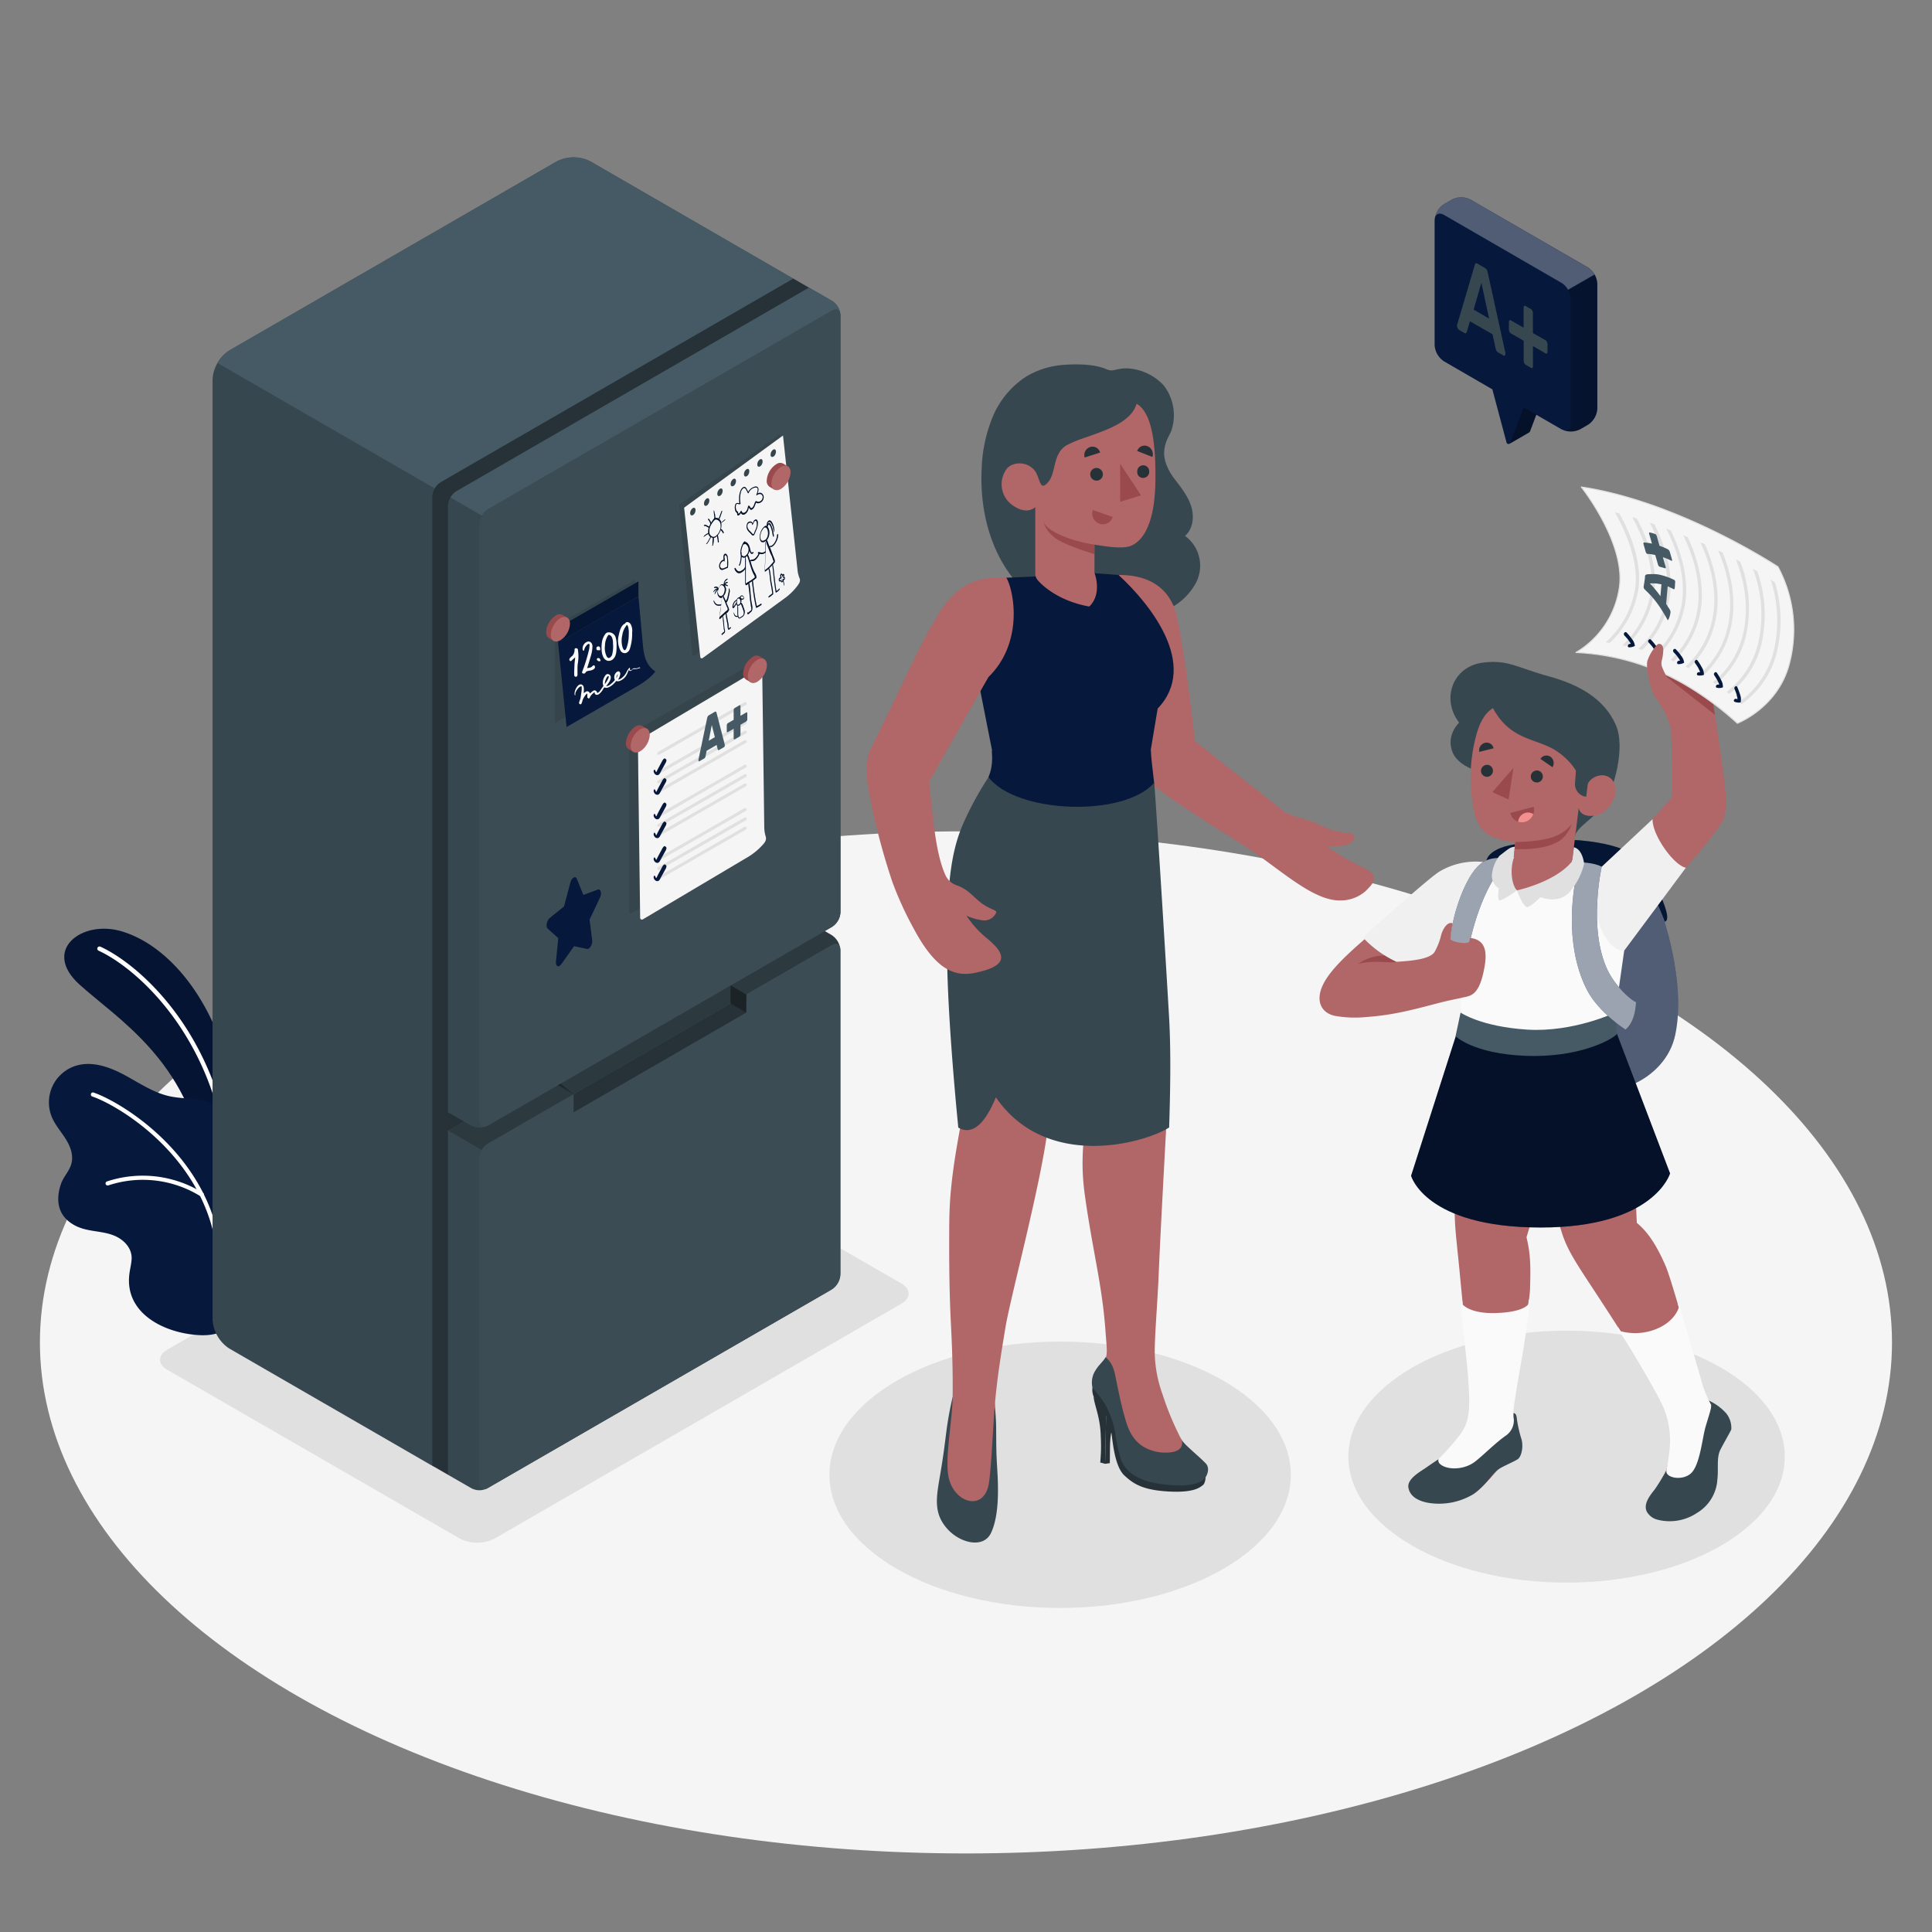 <svg xmlns="http://www.w3.org/2000/svg" viewBox="0 0 500 500"><rect x="0" y="0" width="500" height="500" fill="#808080" stroke="none"/><g id="freepik--Floor--inject-8"><ellipse id="freepik--floor--inject-8" cx="249.99" cy="347.41" rx="239.66" ry="132.26" style="fill:#f5f5f5"></ellipse></g><g id="freepik--Shadows--inject-8"><ellipse id="freepik--Shadow--inject-8" cx="274.36" cy="381.67" rx="59.7" ry="34.47" style="fill:#e0e0e0"></ellipse><ellipse id="freepik--shadow--inject-8" cx="405.43" cy="376.98" rx="56.47" ry="32.6" style="fill:#e0e0e0"></ellipse><path id="freepik--shadow--inject-8" d="M43.3,354.5,119,398.18a10,10,0,0,0,9,0l105.29-60.79c2.49-1.44,2.49-3.77,0-5.21L157.62,288.5a10,10,0,0,0-9,0L43.3,349.29C40.81,350.73,40.81,353.06,43.3,354.5Z" style="fill:#e0e0e0"></path></g><g id="freepik--Plant--inject-8"><g id="freepik--Plants--inject-8"><path d="M60.72,299.69s1.48-16.74-4-31.1S41.62,244,31.38,241s-20.61,4.9-10.82,13.78S48.76,274.5,52.83,301Z" style="fill:#06183B"></path><path d="M60.72,299.69s1.48-16.74-4-31.1S41.62,244,31.38,241s-20.61,4.9-10.82,13.78S48.76,274.5,52.83,301Z" style="opacity:0.15"></path><path d="M58.53,294.82h.12a.57.57,0,0,0,.45-.67c-5.44-29.37-24-45-33.11-49.15a.58.58,0,0,0-.76.28.58.58,0,0,0,.29.76C34.4,250.1,52.63,265.44,58,294.35A.57.57,0,0,0,58.53,294.82Z" style="fill:#fff"></path><path d="M61.6,326.94c0-.84,0-1.68,0-2.52a27.68,27.68,0,0,1,1-7c.65-2.23,2.16-4,2.69-6.21a9.59,9.59,0,0,0-1.73-7.11c-1.38-1.95-3.41-3.52-4.16-5.79-1-2.86.83-5.73.06-8.37s-3.68-4.26-6.07-4.91c-3.19-.86-6.58-.64-9.8-1.39-4.17-1-7.76-3.51-11.54-5.52s-8.19-3.55-12.29-2.34a9.93,9.93,0,0,0-6.35,13.3c.92,2.22,2.61,4,3.84,6.09s1.9,4.42,1,6.67c-.69,1.67-1.93,2.94-2.51,4.67-1.46,4.44-.64,8.44,3.79,10.71,3.28,1.69,7.05,1.21,10.33,2.69,2.38,1.08,4.39,3.28,4.2,6-.09,1.4-.49,2.77-.62,4.18-.89,9.19,7.65,14,15.49,15.17,2.74.4,5.63.54,8.18-.52,4.07-1.68,4.56-5.26,4.68-9.15C61.84,332.74,61.65,329.84,61.6,326.94Z" style="fill:#06183B"></path><path d="M56.44,336.64h0a.54.54,0,0,0,.6-.46c4.52-33.36-25.22-50.88-32.83-53.43a.53.53,0,0,0-.67.34.54.54,0,0,0,.33.68c7.44,2.49,36.53,19.63,32.12,52.27A.53.53,0,0,0,56.44,336.64Z" style="fill:#fff"></path><path d="M27.72,306.78a.51.51,0,0,0,.32,0,28.32,28.32,0,0,1,24,2.91.54.54,0,0,0,.55-.92,29.45,29.45,0,0,0-24.95-3,.55.55,0,0,0-.29.7A.53.53,0,0,0,27.72,306.78Z" style="fill:#fff"></path></g></g><g id="freepik--Fridge--inject-8"><g id="freepik--fridge--inject-8"><g id="freepik--fridge--inject-8"><path d="M59.34,90.7l84.77-48.94a9.57,9.57,0,0,1,8.66,0L205,71.94a9.58,9.58,0,0,1,4.33,7.5V322.73a9.58,9.58,0,0,1-4.33,7.5l-84.77,48.94a9.57,9.57,0,0,1-8.66,0L59.34,349a9.58,9.58,0,0,1-4.33-7.5V98.2A9.59,9.59,0,0,1,59.34,90.7Z" style="fill:#37474f"></path><path d="M115.94,128.38l92.16-53.2A8.86,8.86,0,0,0,205,71.94L152.77,41.76a9.57,9.57,0,0,0-8.66,0L59.34,90.7a8.86,8.86,0,0,0-3.06,3.24Z" style="fill:#455a64"></path><path d="M209.37,327.73l-93.43,53.94-4.06-2.35V128.54a4.78,4.78,0,0,1,2.17-3.75L205.31,72.1l4.06,2.34Z" style="fill:#263238"></path><path d="M115.94,292.55l93.43-53.94,5.6,3.24a5,5,0,0,1,2.52,4.36v83.23a5.15,5.15,0,0,1-2.57,4.46l-88.64,51.18a4.42,4.42,0,0,1-4.42,0l-5.92-3.41Z" style="fill:#37474f"></path><g style="opacity:0.2"><path d="M217.47,245.46c-.15-1.12-1.06-1.53-2.14-.9L126.23,296a4.48,4.48,0,0,0-1.53,1.61l-8.76-5.06,93.43-53.93,6,3.44A4.85,4.85,0,0,1,217.47,245.46Z"></path></g><path d="M124.07,299.74v84.12c0,1.38,1,1.94,2.16,1.25l89.1-51.44a4.8,4.8,0,0,0,2.16-3.75V245.8c0-1.38-1-1.94-2.16-1.25L126.23,296A4.8,4.8,0,0,0,124.07,299.74Z" style="fill:#37474f"></path><path d="M124.07,299.74v84.12c0,1.38,1,1.94,2.16,1.25l89.1-51.44a4.8,4.8,0,0,0,2.16-3.75V245.8c0-1.38-1-1.94-2.16-1.25L126.23,296A4.8,4.8,0,0,0,124.07,299.74Z" style="fill:#fff;opacity:0.03"></path><path d="M118.11,127.13l91.26-52.69,6,3.44a4.8,4.8,0,0,1,2.16,3.75V236.11a4.8,4.8,0,0,1-2.16,3.75l-89.1,51.44a4.79,4.79,0,0,1-4.33,0l-6-3.44v-157A4.78,4.78,0,0,1,118.11,127.13Z" style="fill:#37474f"></path><path d="M217.47,81.29c-.15-1.12-1.06-1.53-2.14-.9l-89.1,51.44a4.48,4.48,0,0,0-1.53,1.61l-8.12-4.69a4.4,4.4,0,0,1,1.53-1.61l91.26-52.69,6,3.44A4.85,4.85,0,0,1,217.47,81.29Z" style="fill:#455a64"></path><path d="M124.07,135.57V290.05c0,1.38,1,1.94,2.16,1.25l89.1-51.44a4.8,4.8,0,0,0,2.16-3.75V81.63c0-1.38-1-1.94-2.16-1.25l-89.1,51.44A4.8,4.8,0,0,0,124.07,135.57Z" style="fill:#37474f"></path><path d="M124.07,135.57V290.05c0,1.38,1,1.94,2.16,1.25l89.1-51.44a4.8,4.8,0,0,0,2.16-3.75V81.63c0-1.38-1-1.94-2.16-1.25l-89.1,51.44A4.8,4.8,0,0,0,124.07,135.57Z" style="fill:#fff;opacity:0.03"></path><polygon points="148.45 283.17 148.45 287.87 193.12 262.06 193.14 257.37 148.45 283.17" style="fill:#263238"></polygon><polygon points="193.14 257.37 189.06 255.03 189.07 259.71 193.12 262.06 193.14 257.37" style="fill:#263238"></polygon><polygon points="193.14 257.37 189.06 255.03 189.07 259.71 193.12 262.06 193.14 257.37" style="opacity:0.3"></polygon><polygon points="148.45 283.17 144.38 280.82 145.06 280.43 148.45 283.17" style="opacity:0.3"></polygon></g><g id="freepik--Note--inject-8"><g id="freepik--note--inject-8"><polygon points="143.59 162.06 143.59 187.16 164.4 175.15 164.4 150.05 143.59 162.06" style="opacity:0.1"></polygon><path d="M169.59,173.76s-1,1.72-4.64,3.81l-18.32,10.58-2.2-21.82,20.8-12L166.39,167C166.58,169,166.88,172,169.59,173.76Z" style="fill:#06183B"></path><polygon points="165.23 154.32 144.43 166.33 144.43 162.47 165.23 150.46 165.23 154.32" style="fill:#06183B"></polygon><polygon points="165.23 154.32 144.43 166.33 144.43 162.47 165.23 150.46 165.23 154.32" style="opacity:0.1"></polygon></g><path d="M149.55,168.06c-.11-.38-.84-.44-.85,0a2.53,2.53,0,0,1-.48,1.56c-.28.33-.91.66-.88,1.13,0,.19.29.45.48.3s.43-.4.65-.59.25-.23.37-.35c0,.56-.12,1.12-.15,1.67s-.05,1.08-.07,1.62a9.89,9.89,0,0,0,0,1.44.4.4,0,0,0,.28.28h0a.38.38,0,0,0,.41-.08.94.94,0,0,0,.14-.68c0-.27,0-.54,0-.81,0-.57,0-1.15.07-1.72A11,11,0,0,0,149.55,168.06Z" style="fill:#fafafa"></path><path d="M153.93,172.38a.31.31,0,0,0-.48-.12,1.62,1.62,0,0,1-.64.49,6.88,6.88,0,0,1-.79.15l-.07,0c.31-.92.6-1.85.85-2.78a9.64,9.64,0,0,0,.53-2.86c0-.74-.53-1.45-1.37-1.17a1.88,1.88,0,0,0-1.16,2.07c0,.18.37.37.39.07a2.24,2.24,0,0,1,.49-1.06c.1-.13.54-.66.76-.52s.12.48.11.62a4.34,4.34,0,0,1-.13.94,41.51,41.51,0,0,1-1.76,5.65c-.19.5.68.64.87.2s.93-.45,1.37-.55S154.23,173.05,153.93,172.38Z" style="fill:#fafafa"></path><path d="M157,166.73l0,0h0Z" style="fill:#fafafa"></path><path d="M155.32,167.84c0-.05,0-.1,0-.14l-.06-.13,0-.06-.09-.11-.11-.09,0,0-.07,0a.53.53,0,0,0-.28,0,.4.4,0,0,0-.2.09.45.45,0,0,0-.15.21.6.6,0,0,0,0,.23.64.64,0,0,0,0,.07.61.61,0,0,0,0,.12l.07.11.08.07a.34.34,0,0,0,.11.07.46.46,0,0,0,.23,0,.32.32,0,0,0,.09,0h0l.15,0h.08a.15.15,0,0,0,.11,0,.08.08,0,0,0,.05-.05.13.13,0,0,0,0-.09.33.33,0,0,0,0-.14Z" style="fill:#fafafa"></path><path d="M155.31,170.76l0-.14-.11-.17h0l-.08-.07-.19-.07a.58.58,0,0,0-.23,0l-.1.05,0,0a.6.6,0,0,0-.08.08l0,0a.33.33,0,0,0-.06.19.4.4,0,0,0,.12.26.81.81,0,0,0,.14.12.61.61,0,0,0,.29.11l.08,0a.12.12,0,0,0,.08,0,.14.14,0,0,0,.11,0,.21.21,0,0,0,.14-.15c0-.06,0-.12,0-.18S155.31,170.78,155.31,170.76Z" style="fill:#fafafa"></path><path d="M159.57,167.08a6.46,6.46,0,0,0-.21-2,1.81,1.81,0,0,0-1.7-1.43.15.15,0,0,0-.07,0l-.15,0a1,1,0,0,0-.81.47,4.74,4.74,0,0,0-.81,1.82,9,9,0,0,0-.11,2.37,4.21,4.21,0,0,0,.37,1.61A1.81,1.81,0,0,0,157.2,171a1.66,1.66,0,0,0,1.59-.55C159.59,169.59,159.57,168.19,159.57,167.08Zm-1.12,2.22a1.45,1.45,0,0,1-.71.94c-.32.14-.54-.06-.71-.33a4.87,4.87,0,0,1-.46-2.87,4.69,4.69,0,0,1,.4-1.85,3.1,3.1,0,0,1,.41-.76.4.4,0,0,1,.16-.13s.08,0,.11,0h.12v0c0,.05.07.15.14.13l0,0,.05,0a1.61,1.61,0,0,1,.44.59,3.71,3.71,0,0,1,.24,1.51A8.45,8.45,0,0,1,158.45,169.3Z" style="fill:#fafafa"></path><path d="M163.25,161.6a1.25,1.25,0,0,0-.67-.57.63.63,0,0,0-.82.37v0l-.07,0c-1,.5-1.36,2-1.56,3a5.51,5.51,0,0,0,.44,3.95A1.27,1.27,0,0,0,162,169a1.68,1.68,0,0,0,1-1.07,12.71,12.71,0,0,0,.6-4.25A3.54,3.54,0,0,0,163.25,161.6Zm-.53,2.78a9.92,9.92,0,0,1-.52,3.16c-.08.22-.26.74-.56.72s-.51-.68-.58-.93a6.25,6.25,0,0,1,0-3,5,5,0,0,1,1.07-2.45.41.41,0,0,0,0-.09h0c.12-.05.13-.06.21,0a.71.71,0,0,1,.13.22,1.9,1.9,0,0,1,.19.77C162.78,163.33,162.73,163.86,162.72,164.38Z" style="fill:#fafafa"></path><path d="M165.51,172.71a6.08,6.08,0,0,1-.72.24,5.45,5.45,0,0,1-.7,0,.67.67,0,0,0-.4.2c-.06,0-.1.11-.15.15s-.61.5-.5-.27c0-.08-.08-.31-.18-.18a5.08,5.08,0,0,0-.52.7c-.12.25-.24.49-.38.73a4,4,0,0,1-.93,1.08,2.09,2.09,0,0,1-1.08.54,3.84,3.84,0,0,0,.55-1.3c.06-.31,0-.7-.31-.83s-.74.23-.92.51a1.67,1.67,0,0,0-.16,1.64l0,.07a5.76,5.76,0,0,1-1.23,1.19,1.76,1.76,0,0,1-1,.41l.09-.13c.45-.6,1.27-1.58,1.07-2.4a.84.84,0,0,0-.77-.62c-.42,0-.68.42-.85.75a2.78,2.78,0,0,0-.26,2.35c-.18.25-.37.51-.54.77a6.82,6.82,0,0,1-.51.69,3.83,3.83,0,0,1-.52.37,1.65,1.65,0,0,0-.09-.22,1,1,0,0,0-.37-.43c-.36-.19-.7.13-1,.35a3.77,3.77,0,0,0-.46.43.9.9,0,0,0-.08-.21.67.67,0,0,0-1-.26,2,2,0,0,0-.5.39l0-.28c0-.57.17-1.6-.46-1.93-1.1-.58-2.19,1.8-1.89,2.65.06.18.21,0,.17-.11-.13-.49.41-1.26.71-1.6a1.45,1.45,0,0,1,.65-.5c.29-.08.27,0,.28.32a7.11,7.11,0,0,1-.13,1.45c-.06.47-.12,1-.22,1.42a7.82,7.82,0,0,0-.34,1c-.08.33.45.62.61.28a5,5,0,0,0,.33-1,6.11,6.11,0,0,1,.65-1.14,1.94,1.94,0,0,1,.4-.41l.15-.1v0c0,.3,0,.61,0,.91s.48.54.61.21a2.62,2.62,0,0,1,.71-1c.11-.1.29-.31.43-.35s0-.13.14,0,0,.1,0,.15c.17.5.65.54,1.08.28a3.91,3.91,0,0,0,1.12-1.33c.1-.16.21-.31.32-.46.79.48,2-.48,2.5-1a5.7,5.7,0,0,0,.56-.64,1.3,1.3,0,0,0,.87,0,3.46,3.46,0,0,0,1.54-1.13,4.69,4.69,0,0,0,.54-1c.08-.17.16-.34.23-.52a1.49,1.49,0,0,0,.09-.3c.1.28.29.49.63.28a1.65,1.65,0,0,0,.24-.22.64.64,0,0,1,.57-.18,3.49,3.49,0,0,0,1.27-.24C165.77,173,165.67,172.66,165.51,172.71Zm-8.92,3.72c0-.22.57-1.72.92-1.41.14.13-.13.65-.18.77a7.07,7.07,0,0,1-.65,1.05l-.15.21A2.33,2.33,0,0,1,156.59,176.43Zm3.21-1.84a.46.46,0,0,1,.12-.1,4.07,4.07,0,0,1-.28.76l-.14.25A1.65,1.65,0,0,1,159.8,174.59Z" style="fill:#fafafa"></path><path d="M141.35,163.56a5.45,5.45,0,0,1,2.48-4.26,1.69,1.69,0,0,1,1.79-.14h0l1.13.67-.46.8s0,.06,0,.09a5.47,5.47,0,0,1-2.47,4.26h0l-.51.9-1.23-.73h0l0,0h0A1.75,1.75,0,0,1,141.35,163.56Z" style="fill:#9a4a4d"></path><path d="M147.51,161.43a5.44,5.44,0,0,1-2.47,4.26c-1.37.79-2.48.16-2.48-1.41A5.45,5.45,0,0,1,145,160C146.4,159.23,147.51,159.86,147.51,161.43Z" style="fill:#b16668"></path></g><g id="freepik--Drawing--inject-8"><path d="M205.39,149.7a7.3,7.3,0,0,1-.55-2.24v0l-3.08-35-26,18.16.49,5.49.07.86,2.85,32.29c0,.42.34.56.68.32L201,154.85c.27-.18.53-.37.78-.55a14.66,14.66,0,0,0,3.11-3l.1-.14a1.81,1.81,0,0,0,.19-.29A1.59,1.59,0,0,0,205.39,149.7Zm-27.28-17.28c-.32.23-.61.09-.64-.3A1.34,1.34,0,0,1,178,131c.32-.22.61-.09.64.3A1.38,1.38,0,0,1,178.11,132.42ZM181.5,130c-.39.28-.73.12-.77-.35a1.61,1.61,0,0,1,.62-1.35c.39-.27.73-.11.77.36A1.65,1.65,0,0,1,181.5,130Zm3.5-2.44c-.38.27-.73.11-.77-.36a1.65,1.65,0,0,1,.63-1.35c.38-.27.73-.11.77.36A1.66,1.66,0,0,1,185,127.6Zm3.51-2.45c-.39.27-.73.11-.77-.36a1.68,1.68,0,0,1,.62-1.35c.39-.27.73-.11.77.36A1.68,1.68,0,0,1,188.51,125.15ZM192,122.7c-.39.27-.73.11-.78-.36a1.66,1.66,0,0,1,.63-1.35c.39-.27.73-.11.77.36A1.68,1.68,0,0,1,192,122.7Zm3.5-2.45c-.38.27-.73.11-.77-.36a1.68,1.68,0,0,1,.62-1.35c.39-.27.74-.11.78.36A1.65,1.65,0,0,1,195.52,120.25ZM199,117.8c-.39.27-.73.11-.77-.36a1.59,1.59,0,0,1,.62-1.34c.39-.28.73-.11.77.35A1.67,1.67,0,0,1,199,117.8Z" style="opacity:0.1"></path><path d="M207,149.83a7.45,7.45,0,0,1-.59-2.22s0,0,0,0l-3.77-34.9-25.59,18.68.59,5.48.1.86,3.48,32.23c.05.41.36.55.69.3l20.77-15.14.78-.57a15.18,15.18,0,0,0,3-3.07l.1-.14c.07-.1.13-.2.19-.3A1.61,1.61,0,0,0,207,149.83Zm-27.6-16.58c-.38.28-.73.12-.78-.35a1.64,1.64,0,0,1,.6-1.35c.38-.28.73-.13.78.34A1.65,1.65,0,0,1,179.44,133.25Zm3.58-2.47c-.38.28-.73.13-.78-.34a1.63,1.63,0,0,1,.6-1.36c.38-.28.73-.12.77.35A1.64,1.64,0,0,1,183,130.78Zm3.44-2.53c-.38.28-.72.12-.78-.34a1.65,1.65,0,0,1,.6-1.36c.38-.28.73-.13.78.34A1.65,1.65,0,0,1,186.46,128.25Zm3.45-2.53c-.38.28-.73.12-.78-.35a1.64,1.64,0,0,1,.6-1.35c.38-.28.73-.13.78.34A1.65,1.65,0,0,1,189.91,125.72Zm3.45-2.53c-.38.28-.73.12-.78-.35a1.61,1.61,0,0,1,.6-1.35c.38-.28.73-.13.77.34A1.65,1.65,0,0,1,193.36,123.19Zm3.44-2.54c-.37.28-.72.13-.77-.34a1.62,1.62,0,0,1,.59-1.36c.39-.27.73-.12.78.35A1.64,1.64,0,0,1,196.8,120.65Zm3.45-2.53c-.38.28-.73.13-.78-.34a1.65,1.65,0,0,1,.6-1.36c.38-.28.73-.12.78.35A1.64,1.64,0,0,1,200.25,118.12Z" style="fill:#f5f5f5"></path><path d="M188.65,152.24s0,0,0,0a.87.87,0,0,0-.05.36c0,.14,0,.28,0,.42a8,8,0,0,1-.17.85c-.06.29-.11.56-.19.84s-.11.3-.17.44a2.36,2.36,0,0,1-.22.38l0,0c-.06-.14-.12-.27-.19-.41l-.21-.46c-.07-.14-.12-.31-.2-.44a2.17,2.17,0,0,0,.29-.36,2.8,2.8,0,0,0,.35-1.1,1.77,1.77,0,0,0-.18-1,1.24,1.24,0,0,0-.19-.26.13.13,0,0,1,.07,0,.16.16,0,0,1,.09,0,.47.47,0,0,1,.21.06,1.21,1.21,0,0,1,.2.09.39.39,0,0,0,.26,0c.05,0,0-.15,0-.16l-.21-.11-.27-.15a.42.42,0,0,0-.22,0,1.18,1.18,0,0,1,.38-.31l.21-.09s.09,0,.11-.07a.08.08,0,0,0,0-.08c0-.05,0,0-.05-.07h-.14l-.11,0a1.07,1.07,0,0,0-.22.1,1.25,1.25,0,0,0-.33.29s0-.06,0-.09a1,1,0,0,1,.15-.37c.19-.3.43-.38.63-.62.06-.07,0-.17,0-.18s-.22.09-.32.15l-.17.13a1.9,1.9,0,0,0-.26.34,1.39,1.39,0,0,0-.18.43,1,1,0,0,0-.05.24c0,.1,0,.19,0,.29l-.15-.07a.59.59,0,0,0-.45,0,0,0,0,0,0-.05,0,1.58,1.58,0,0,0-.61.81c0,.06-.05.13-.08.21a.62.62,0,0,0-.12-.2.79.79,0,0,0-.32-.23.69.69,0,0,0-.35,0,.42.42,0,0,0-.35.17.13.13,0,0,0,0,.12c0,.05,0,.06.07.06s.11,0,.17-.07l.14,0a.73.73,0,0,1,.3.05.85.85,0,0,1,.21.14h-.06a.57.57,0,0,0-.37.09,1.74,1.74,0,0,0-.36.31,1.2,1.2,0,0,0-.17.21.86.86,0,0,0-.07.1c0,.05,0,.1-.07.15s0,.12,0,.1.12-.09.17-.15l.18-.17a1.44,1.44,0,0,1,.33-.28.41.41,0,0,1,.26-.07,1.82,1.82,0,0,0-.43.59l-.09.21a.72.72,0,0,0-.08.26c0,.06,0,.1.06.08a.94.94,0,0,0,.21-.32c.06-.11.11-.22.17-.31a2.4,2.4,0,0,1,.21-.23.72.72,0,0,1,.22-.15,2.77,2.77,0,0,0-.1.5,1.37,1.37,0,0,0,.63,1.48.68.68,0,0,0,.54,0,6.48,6.48,0,0,0-.15,1c0,.23-.07.45-.11.68a2.15,2.15,0,0,1-1.07,0,1.23,1.23,0,0,1-.44-.36,1.46,1.46,0,0,1-.17-.24,1.9,1.9,0,0,1-.17-.35c0-.06-.12-.09-.1,0a1.3,1.3,0,0,0,.08.41,1.62,1.62,0,0,0,.17.32,1.43,1.43,0,0,0,.48.47,1.87,1.87,0,0,0,1.17.05c0,.18,0,.37-.08.55q-.1.74-.18,1.47c-.05.44-.07.89-.16,1.33,0,.12,0,.19.1.17.22-.07.42-.35.63-.53l.14-.12a5.36,5.36,0,0,0,.06.7c0,.24,0,.48.07.71,0,.49.09,1,.14,1.46,0,.19,0,.39.07.57s.1.38,0,.5-.2.17-.29.24-.1.11-.15.16-.12.08-.17.15a.21.21,0,0,0,0,.17l0,.05a.07.07,0,0,0,.09.06c.13-.05.23-.2.35-.3a1,1,0,0,0,.32-.28c.22-.31.09-.69,0-1-.08-.53-.12-1.12-.17-1.67,0-.3-.06-.59-.1-.89a3.24,3.24,0,0,0-.14-.74c.17-.14.33-.29.49-.45l.2-.17a4,4,0,0,0,.09.72c0,.28.08.56.13.83.09.54.23,1,.28,1.61a2.35,2.35,0,0,0,.16.93c.07.08.17,0,.26,0s.21-.26.26-.24.27-.27.14-.33-.17,0-.26.07-.2.24-.24.22a1.53,1.53,0,0,1-.06-.4c0-.17,0-.33,0-.49-.08-.56-.2-1.07-.3-1.6,0-.25-.1-.51-.14-.78a4,4,0,0,0-.13-.64l.2-.16a.79.79,0,0,0,.34-.44s0-.06,0-.08.15,0,.15-.17a1.49,1.49,0,0,0-.18-.73c-.13-.3-.26-.59-.38-.89l-.14-.32s0,0,.05,0a3.09,3.09,0,0,0,.44-.93c.09-.31.15-.63.22-1s.13-.6.17-.91S188.79,152.38,188.65,152.24Zm-2.23,2c-.3,0-.58-.38-.62-.93a2.7,2.7,0,0,1,.18-1,3.45,3.45,0,0,1,.38-.77h0c.1,0,.2-.09.3-.11a.53.53,0,0,1,.22,0,1.14,1.14,0,0,1,.43.34,1.23,1.23,0,0,1,.25.78,2.37,2.37,0,0,1-.22,1A1,1,0,0,1,186.42,154.28Zm1.7,2.78a1.66,1.66,0,0,1,.23.75v0s-.11,0-.14.11-.14.15-.18.19l-.18.14c-.17.13-.33.29-.5.45l-.66.6c-.14.12-.28.3-.42.41,0-.36.08-.73.12-1.09s.11-1,.17-1.48.15-1,.22-1.48c0-.23.05-.46.07-.69a5.24,5.24,0,0,0,.06-.54l.13-.1a2.49,2.49,0,0,0,.28.81c.14.31.28.6.4.93S188,156.75,188.12,157.06Z" style="fill:#06183B"></path><path d="M192.53,154.65c-.09-.31-.27-.53-.48-.55a.62.62,0,0,0-.33.11,1,1,0,0,0-.17.13.47.47,0,0,0-.14.19l0,.07h0a.27.27,0,0,0-.13,0,.55.55,0,0,0-.37.18s0,0,0,0a1,1,0,0,0-.24.42.93.93,0,0,0-.35.21,1.94,1.94,0,0,0-.36.39,2.43,2.43,0,0,0-.39,1.18.74.74,0,0,0,.06.38.13.13,0,0,0,.2,0,1.75,1.75,0,0,0,.44-.54l.23-.36a1.13,1.13,0,0,1,.1-.13v0a.81.81,0,0,0,.13.34l.11.08h0c0,.3,0,.6,0,.9s0,.7,0,1a6.86,6.86,0,0,0,.06.75l-.09,0a.37.37,0,0,1-.18,0,.57.57,0,0,1-.34-.14.9.9,0,0,1-.25-.44,1.22,1.22,0,0,0-.1-.23l-.06-.1s0,0-.05-.05,0,0,0,0a.83.83,0,0,1,.08.28c0,.11,0,.23.06.33a.86.86,0,0,0,.28.46.68.68,0,0,0,.7.08.66.66,0,0,0,.24.43c.18.1.42,0,.62-.16a2.44,2.44,0,0,0,.67-.53,1.86,1.86,0,0,0,.13-1.67c-.08-.25-.17-.49-.26-.74a3,3,0,0,0-.33-.74.42.42,0,0,0-.18-.17h-.05l0-.07a1.6,1.6,0,0,0,.08-.74H192a.71.71,0,0,0,.41-.11.4.4,0,0,0,.13-.21A.6.6,0,0,0,192.53,154.65Zm-2,1.39a1.52,1.52,0,0,0-.32.44,5.23,5.23,0,0,1-.39.55l0,0,0,0h0l0,0h0V157a1.8,1.8,0,0,1,.26-1,1.63,1.63,0,0,1,.35-.42l.17-.14.05,0A2.76,2.76,0,0,0,190.52,156Zm1.4.74a8.11,8.11,0,0,1,.3.79,5.48,5.48,0,0,1,.23.75,1.29,1.29,0,0,1-.08.82,1,1,0,0,1-.29.28,4.06,4.06,0,0,1-.36.26c-.17.11-.44.29-.55,0a2.61,2.61,0,0,1-.15-.88c0-.4,0-.81,0-1.21a3.62,3.62,0,0,0-.07-.83h.15a.92.92,0,0,0,.53-.4s.1,0,.14.06A.91.91,0,0,1,191.92,156.78Zm-.32-.86a.84.84,0,0,1-.49.59.28.28,0,0,1-.29-.06.72.72,0,0,1-.11-.34,2.75,2.75,0,0,1,0-.64,1.4,1.4,0,0,1,.09-.31l0-.07h0c.13-.13.26-.24.4-.22a.51.51,0,0,1,.29.22l0,.06a.1.1,0,0,0,0,.09.11.11,0,0,0,.07.08A1.23,1.23,0,0,1,191.6,155.92Zm.78-1h0v0h0l0,0h0a.05.05,0,0,0,0,0l-.09,0-.19,0h-.24a1,1,0,0,0-.08-.15.6.6,0,0,0-.25-.25h0l.06,0,.16-.12a1.07,1.07,0,0,1,.27-.12c.16,0,.3.12.39.35,0,0,0,.08,0,.13Z" style="fill:#06183B"></path><path d="M201.11,138.5a4.26,4.26,0,0,1-.65,1.94,2.41,2.41,0,0,1-.63.7.82.82,0,0,1-.34.14.63.63,0,0,0-.33.1.16.16,0,0,0,0,.11c-.13-.32-.26-.64-.38-1a2.3,2.3,0,0,0-.33-.72,2.75,2.75,0,0,0,.22-.26,3.16,3.16,0,0,0,.39-2.19,2,2,0,0,0-.42-1h0a1.22,1.22,0,0,0,.1-.23c.06-.17.12-.36.24-.37s.34.35.44.58a8.17,8.17,0,0,1,.37,1.21c.05.23.1.45.14.68s.07.57.19.68.14,0,.15-.11a3.07,3.07,0,0,0-.11-.82c-.06-.27-.11-.54-.17-.8a6.49,6.49,0,0,0-.45-1.31c-.15-.27-.34-.55-.59-.44a.6.6,0,0,0-.3.35,1.1,1.1,0,0,1,.22-.55c.26-.26.56,0,.72.28a3.9,3.9,0,0,1,.45,1,5.6,5.6,0,0,1,.12.59,4.27,4.27,0,0,1,.11.56c0,.05.07.14.09,0a3.32,3.32,0,0,0,0-.77,6.61,6.61,0,0,0-.15-.7,3.92,3.92,0,0,0-.5-1.11c-.22-.29-.52-.48-.83-.26a1.19,1.19,0,0,0-.4.66,2.76,2.76,0,0,0-.06.4v.27a.5.5,0,0,0-.56.13l-.12.09a3.5,3.5,0,0,0-.43.49,3.65,3.65,0,0,0-.59,1.37c-.19.89-.08,1.87.41,2.09a.91.91,0,0,0,.79-.1l.15-.11v0l0,.11c0,.1,0,.21,0,.31s0,.49,0,.74c0,.47,0,.94,0,1.41l-.08.09a1,1,0,0,1-.25.16,1.4,1.4,0,0,1-.55.14,1.47,1.47,0,0,1-.5-.09,1.1,1.1,0,0,0-.26-.06h-.12a.6.6,0,0,0-.15.09c-.06,0,0,.16,0,.2s.08.1.14.1h0a3.36,3.36,0,0,1-1,1.34,1.21,1.21,0,0,1-.57.21,1.52,1.52,0,0,0-.62.21l0,0c-.06-.16-.11-.31-.16-.47a2.87,2.87,0,0,0-.41-1,2.91,2.91,0,0,0,.45-1.06,1.17,1.17,0,0,0,.05.2c.1.32.25.6.47.64a.49.49,0,0,0,.48-.26.13.13,0,0,0-.08-.21c-.09,0-.16.1-.25.11a.2.2,0,0,1-.13,0,.65.65,0,0,1-.23-.33,3.08,3.08,0,0,1-.16-.54c0-.12-.06-.23-.08-.35a2,2,0,0,0-.09-.29,2.2,2.2,0,0,0-.52-.91.74.74,0,0,0-.47-.27h-.09v0c0-.44-.41,0-.52.16a4.39,4.39,0,0,0-.42.87,4.52,4.52,0,0,0-.3,2.11,1.35,1.35,0,0,0,.09.32,8.31,8.31,0,0,1-.07.86,8.05,8.05,0,0,1-.18,1,1.62,1.62,0,0,1-.22.55.15.15,0,0,0,.06.24c.06,0,.14-.1.19-.19l.06-.14a3,3,0,0,0,.11-.32,6.74,6.74,0,0,0,.16-.78c0-.29.08-.59.1-.88a.79.79,0,0,0,.88.17c0,.47,0,.94,0,1.42,0,.3,0,.6,0,.9v0a1.15,1.15,0,0,1-.46.78,3.18,3.18,0,0,1-.66.42.74.74,0,0,1-.75,0,1.52,1.52,0,0,1-.4-.4c-.11-.15-.21-.45-.37-.41a.11.11,0,0,0-.08.1.8.8,0,0,0,.18.59,1.89,1.89,0,0,0,.36.42.89.89,0,0,0,.84.25,2.55,2.55,0,0,0,1.18-.83,1.35,1.35,0,0,0,.18-.25c0,.75,0,1.5,0,2.26,0,.33,0,.66,0,1a2.91,2.91,0,0,0,.07.74c.12.45.55,0,.77-.18l0,0c0,.7.14,1.37.21,2s.12,1.37.19,2c.06.53.13,1,.22,1.52,0,.23.08.47.1.71a1.26,1.26,0,0,1,0,.58c-.11.19-.3.27-.44.39s-.29.34-.41.25-.17,0-.16.19c.08.6.56,0,.77-.19a1.23,1.23,0,0,0,.45-.52,1.88,1.88,0,0,0,.09-.78c0-.55-.17-1-.24-1.55-.11-.73-.17-1.51-.24-2.26,0-.44-.08-.88-.13-1.32a8.75,8.75,0,0,0-.19-1.21l.73-.44c0,.59.1,1.17.17,1.74s.14,1.16.23,1.74c.17,1.13.37,2.24.61,3.3,0,.08.07.1.13.08a6.12,6.12,0,0,0,1.22-.71c.16-.12.08-.46-.07-.35a5.83,5.83,0,0,1-1.06.62c-.24-1-.43-2.1-.59-3.2-.08-.55-.16-1.11-.23-1.68s-.11-1.15-.21-1.69c.28-.2.57-.42.84-.65a.31.31,0,0,0,.1-.26,2.67,2.67,0,0,0-.49-1.25,15.23,15.23,0,0,1-.72-1.73c-.1-.32-.2-.66-.29-1a1.42,1.42,0,0,1-.05-.16h0c.23-.06.45,0,.68-.06a1.24,1.24,0,0,0,.61-.3,4,4,0,0,0,1.05-1.54v0l.16,0a1.14,1.14,0,0,0,.55.05,2,2,0,0,0,.59-.2,1.33,1.33,0,0,0,.24-.19v.2c-.06,1.52-.16,3.06-.18,4.58,0,.13.06.18.13.13a8.81,8.81,0,0,0,.84-.67h0a1.29,1.29,0,0,1,.05.21,4.19,4.19,0,0,1,.11.51c.06.38.11.77.15,1.16s.07.68.1,1c.06.51.16,1,.25,1.48.12.65.23,1.31.29,2l-.45.36a1.57,1.57,0,0,0-.5.44c0,.07-.05.19,0,.23s.37-.17.52-.29.4-.32.59-.49a.31.31,0,0,0,.09-.27c-.08-1.3-.4-2.4-.55-3.66-.09-.75-.15-1.52-.29-2.23a2.86,2.86,0,0,0-.14-.49l-.08-.13.27-.25c.19-.18.39-.38.58-.59,0,0,0,.09,0,.14s0,.31.05.47l.12,1c.06.61.12,1.22.19,1.83.14,1.21.3,2.41.49,3.58,0,.09.07.14.13.1a3,3,0,0,0,.87-.75c.13-.19,0-.38-.14-.21a2,2,0,0,1-.66.56c-.18-1.13-.34-2.29-.47-3.47l-.21-1.84c0-.31-.07-.63-.12-.92a3.63,3.63,0,0,0-.13-.59c.17-.2.34-.4.5-.63a.21.21,0,0,0,0-.13h0a1.24,1.24,0,0,0-.1-.7,6.26,6.26,0,0,0-.25-.65c-.24-.59-.46-1.2-.68-1.81-.08-.23-.17-.45-.26-.68a.81.81,0,0,0,.71-.12,2.66,2.66,0,0,0,.75-.83,4.49,4.49,0,0,0,.73-2.27C201.35,138.15,201.12,138.25,201.11,138.5Zm-9.2,5a2.45,2.45,0,0,0,0-.39,2.72,2.72,0,0,0-.07-.33,5,5,0,0,1,.28-1.29,5.22,5.22,0,0,1,.25-.59h0a2.6,2.6,0,0,0,.4-.1.39.39,0,0,1,.36.12,1.78,1.78,0,0,1,.57.94,2,2,0,0,1-.81,2A.64.64,0,0,1,191.91,143.51Zm3,4.9a3.22,3.22,0,0,1,.47,1,9.56,9.56,0,0,1-1.56,1.11c-.2.11-.39.23-.58.36l-.22.14h0l0-.06a3.66,3.66,0,0,1,0-.75c0-.3,0-.6,0-.9,0-.72,0-1.42,0-2.13,0-.55,0-1.09,0-1.65a5.23,5.23,0,0,0-.08-1.33,1.28,1.28,0,0,0,.35-.29h0c.12.06.2.27.26.45s.13.42.2.62c.19.57.35,1.18.55,1.75A14.23,14.23,0,0,0,194.93,148.41Zm3-8.64a.88.88,0,0,1-.67.19c-.43-.11-.55-.87-.41-1.62a3.22,3.22,0,0,1,.51-1.25,3,3,0,0,1,.38-.46l.09-.09a.5.5,0,0,1,.57.14,1.49,1.49,0,0,1,.32.74,2.63,2.63,0,0,1-.21,1.77A1.88,1.88,0,0,1,198,139.77Zm1.94,4.55a6.63,6.63,0,0,1,.25.67,1.68,1.68,0,0,1,.09.32s0,.06,0,.09c-.37.42-.73.86-1.11,1.24a11.55,11.55,0,0,1-1.1.93c0-1.52.13-3,.18-4.57v-.24a.05.05,0,0,0,0,0,.2.2,0,0,0,0-.13h0l0-.05c0-.5,0-1,0-1.52a2.09,2.09,0,0,0-.1-1l.1-.09a1.15,1.15,0,0,1,.12.32c.06.16.1.33.15.49.22.64.48,1.22.71,1.85S199.67,143.76,199.9,144.32Z" style="fill:#06183B"></path><path d="M188.32,144.06a1.06,1.06,0,0,0-.43-.72c-.21-.11-.49,0-.61.42a2.6,2.6,0,0,0,0,1.11l0,0a.76.76,0,0,0-.46.18,1.88,1.88,0,0,0-.62.93,1.5,1.5,0,0,0,.11,1.22.7.7,0,0,0,.87.23c.36-.11.73-.35,1.09-.44a.26.26,0,0,0,.13-.21A10.37,10.37,0,0,0,188.32,144.06Zm-.13,1.37c0,.41,0,.83,0,1.25-.23.08-.46.21-.69.3a1,1,0,0,1-.82.1.82.82,0,0,1-.3-.85,1.43,1.43,0,0,1,.43-.79c.15-.15.42-.35.56-.19s.15,0,.12-.16a.05.05,0,0,1,0,0h0a.27.27,0,0,0,.07-.19c0-.19,0-.36-.06-.56a1.06,1.06,0,0,1,.07-.56c.1-.17.25-.07.33,0a.82.82,0,0,1,.21.37A4.86,4.86,0,0,1,188.19,145.43Z" style="fill:#06183B"></path><path d="M195.49,134.47a.92.92,0,0,0-.47.45c-.08.15-.15.38-.24.56a.62.62,0,0,0-.6-.52.89.89,0,0,0-.82.56,1.84,1.84,0,0,0,.36,2c.19.24.42.42.62.65s.54.66.83.26a4.07,4.07,0,0,0,.34-.76c.1-.24.2-.45.3-.7a4.42,4.42,0,0,0,.33-1.62C196.12,134.71,195.85,134.31,195.49,134.47Zm.27,2c-.14.46-.34.82-.5,1.25-.06.15-.15.49-.26.53s-.26-.12-.34-.2-.39-.44-.6-.62a2.29,2.29,0,0,1-.45-.58,1.4,1.4,0,0,1-.19-.79.86.86,0,0,1,.57-.78.57.57,0,0,1,.7.35s0,0,0,0l-.07.08c-.06,0,0,.16,0,.16s.23-.13.32-.33a2.91,2.91,0,0,1,.24-.53.56.56,0,0,1,.36-.24c.13,0,.22.14.27.33A2.63,2.63,0,0,1,195.76,136.45Z" style="fill:#06183B"></path><path d="M202.86,149.22a1,1,0,0,0,.1-.34.34.34,0,0,0-.12-.31c-.12-.06-.24,0-.34.17a.7.7,0,0,0-.11-.23c-.1-.11-.26-.06-.38.1a1,1,0,0,0,0,.81.59.59,0,0,0-.45.7c0,.26.13.4.28.36a.6.6,0,0,0,.23-.15.49.49,0,0,0,.06.25.2.2,0,0,0,.24.11.45.45,0,0,0,.25-.27l0-.1c0,.09,0,.19.07.29s.09.44.12.67c0,.05,0,.11,0,.16s0,0,0,.06a.06.06,0,0,1,0,0s0,.05,0,.05,0,0,.05,0a.34.34,0,0,0,.06-.15,1.6,1.6,0,0,0,0-.38,4.57,4.57,0,0,0-.17-.85v0a.48.48,0,0,0,.37-.38C203.19,149.4,203,149.26,202.86,149.22Zm.07.44c0,.25-.22.21-.29.16a.09.09,0,0,0-.11.06s0,0,0,.05a1.34,1.34,0,0,1-.07.4.21.21,0,0,1-.12.1.06.06,0,0,1-.08,0,.73.73,0,0,1,0-.3c0-.15-.09-.15-.14-.1a1,1,0,0,1-.26.21s0,0-.07,0a.4.4,0,0,1,0-.2.3.3,0,0,1,.37-.31s.12-.08.11-.18-.05-.24-.07-.37a.75.75,0,0,1,0-.3c0-.08.11-.13.15-.09s.08.25.09.37.15.14.19,0a.49.49,0,0,1,.12-.25s0,0,.05,0h0a0,0,0,0,1,0,0,.16.16,0,0,1,0,.07,1,1,0,0,1-.15.36c-.06.1,0,.21.07.21S202.94,149.46,202.93,149.66Z" style="fill:#06183B"></path><path d="M183.81,139.32h0Z" style="fill:#06183B"></path><path d="M187.73,134.46a.1.1,0,0,0,0-.05c-.08,0-.19.08-.28.15l-.27.22a3.48,3.48,0,0,0-.3.26l-.21.21a.29.29,0,0,0,0-.09,2,2,0,0,0-.49-.81l0-.06a1.62,1.62,0,0,0,.1-.18,8.11,8.11,0,0,0,.3-.79c.11-.32.23-.66.32-1,0-.16-.11-.2-.16-.07s-.22.57-.32.85-.18.51-.29.75l-.12.28,0,.09a1.41,1.41,0,0,0-.24-.13,1.21,1.21,0,0,0-.5-.06c-.15,0-.16-.31-.19-.55s0-.33-.08-.49-.15-1.06-.27-.85a.22.22,0,0,0,0,.14,2,2,0,0,0,0,.35l.06.47c0,.16,0,.32.07.49a1,1,0,0,1-.06.6.94.94,0,0,1-.18.21,7.57,7.57,0,0,0-.57.87l-.15-.31a3.14,3.14,0,0,0-.31-.51c0-.06-.28-.35-.33-.13a.19.19,0,0,0,0,.15.35.35,0,0,0,.06.09,2.18,2.18,0,0,1,.36.55,1.83,1.83,0,0,1,.14.35c0,.16,0,.21-.1.36l-.18.44h0l-.05,0-.13-.07L183,136a2.83,2.83,0,0,0-.36-.16.39.39,0,0,0-.45.08.1.1,0,0,0,0,.09v0l0,.05s0,.1,0,.05,0,0,.09,0h.07l.17,0a2.6,2.6,0,0,1,.34.16l.34.19a1.55,1.55,0,0,0,.22.12,3.24,3.24,0,0,0-.13,1.27l0,.13-.06,0a4,4,0,0,0-.4.22,4.73,4.73,0,0,0-.39.28l-.16.14-.08.09s0,.08-.07.12,0,.13,0,.11a1.74,1.74,0,0,1,.18-.11l.16-.13.37-.25a4.45,4.45,0,0,1,.48-.26,1.64,1.64,0,0,0,.5.77s0,0,0,0l0,.06v0h0l-.06.1-.13.23-.27.5a5,5,0,0,1-.26.46,1.47,1.47,0,0,1-.33.39s0,.14,0,.14c.27-.08.48-.45.68-.81l.3-.54a2,2,0,0,1,.14-.25.6.6,0,0,0,.1-.23l0,0a.91.91,0,0,0,.46.16v0a.49.49,0,0,1,0,.12,2.45,2.45,0,0,1,0,.27,6.2,6.2,0,0,1-.06.62c0,.1,0,.2,0,.3s0,.14,0,.24l0,.12,0,0v0l0,.08,0,.06h0c-.1.07-.07.3,0,.26l.06,0,0,0h0l0,0a.79.79,0,0,0,.09-.23,4.31,4.31,0,0,0,.11-.49,8.62,8.62,0,0,0,.1-1.13,1.48,1.48,0,0,0,0-.21l.16,0a1.93,1.93,0,0,0,.69-.47l0,.2c0,.17,0,.33.07.5s.07.47.1.7l0,0a.22.22,0,0,0,0,.08.58.58,0,0,0,.08.21c.07.09.2-.1.18-.26-.05-.38-.1-.77-.16-1.14,0-.17-.06-.34-.1-.5a4,4,0,0,0,.58-.92,2.39,2.39,0,0,0,.15-.37h0l.05,0,.1.1a.63.63,0,0,1,.1.12l.09.12c.1.15.2.32.3.46s0,.05,0,.05h0l0,0c.11,0,.22-.23.13-.35l0,0,0-.06-.09-.14-.24-.34a.94.94,0,0,0-.25-.24.28.28,0,0,0-.13,0,3.45,3.45,0,0,0,.08-1.62l.25-.13.27-.2.26-.2a1.12,1.12,0,0,0,.23-.21h0l0-.06A.18.18,0,0,0,187.73,134.46Zm-1.44,2.84a3,3,0,0,1-1.17,1.51.87.87,0,0,1-.67.11,1.4,1.4,0,0,1-.83-.8v0a.24.24,0,0,0,0-.09.06.06,0,0,0,0-.05,3.12,3.12,0,0,1,.25-1.88,6,6,0,0,1,.62-1,2.65,2.65,0,0,1,.56-.59.61.61,0,0,1,.51,0,1.32,1.32,0,0,1,.82.79A2.78,2.78,0,0,1,186.29,137.3Z" style="fill:#06183B"></path><path d="M197,127.59a1.05,1.05,0,0,0-.93.13,3.39,3.39,0,0,0,.22-.94A.85.85,0,0,0,196,126a1,1,0,0,0-.82,0,2.69,2.69,0,0,0-1.54,1.3c-.31-.58-.6-1.43-1.15-1.28a1.68,1.68,0,0,0-.85,1,4.83,4.83,0,0,0-.35,1.66,9.11,9.11,0,0,0,.07,1.58c-.36-.06-.83-.27-1.09.37a2.54,2.54,0,0,0,0,1.44,1,1,0,0,0,.5.7h0s0,.11,0,.1c0,1,.63.44,1-.11.34.75,1.11.46,1.59-.24a2.52,2.52,0,0,0,.33-.74c0-.13.07-.28.1-.42l0,0c.13.14.24.36.38.49a.38.38,0,0,0,.47,0,1.47,1.47,0,0,0,.58-.66c.15-.32.26-.68.41-1,0-.09,0-.1.08-.09s.16.09.25.12a.7.7,0,0,0,.38,0,1.52,1.52,0,0,0,1.29-1.41A1.19,1.19,0,0,0,197,127.59Zm.35,1.25a1,1,0,0,1-.4.75,1.22,1.22,0,0,1-.7.29.77.77,0,0,1-.38-.12c-.11-.06-.22-.12-.34,0a2.88,2.88,0,0,0-.33.75,2.44,2.44,0,0,1-.45.82c-.16.15-.33.23-.47.11A5.55,5.55,0,0,1,194,131c-.09-.1-.21-.23-.34-.06a2.28,2.28,0,0,0-.18.61c-.29,1.1-1.29,1.66-1.58.68,0-.14-.16,0-.21.06a1.7,1.7,0,0,1-.4.58c-.17.15-.25.07-.27-.23a.14.14,0,0,0,0-.13c-.08-.1-.2-.14-.29-.24a1,1,0,0,1-.23-.46,2.15,2.15,0,0,1,0-1.2.39.39,0,0,1,.47-.19,3.19,3.19,0,0,0,.54.07.21.21,0,0,0,.13-.24,6.71,6.71,0,0,1,.1-2.88,1.76,1.76,0,0,1,.7-1.05c.24-.12.44.07.6.32s.35.69.54,1c0,.07.13,0,.17-.05a2.23,2.23,0,0,1,.75-1,2.08,2.08,0,0,1,.9-.41c.23,0,.64-.09.7.37a3.07,3.07,0,0,1-.33,1.4c-.08.19,0,.28.13.21a1.06,1.06,0,0,1,1-.28A.86.86,0,0,1,197.37,128.84Z" style="fill:#06183B"></path><g style="opacity:0.3"><path d="M188.65,152.24s0,0,0,0a.87.87,0,0,0-.05.36c0,.14,0,.28,0,.42a8,8,0,0,1-.17.85c-.06.29-.11.56-.19.84s-.11.3-.17.44a2.36,2.36,0,0,1-.22.38l0,0c-.06-.14-.12-.27-.19-.41l-.21-.46c-.07-.14-.12-.31-.2-.44a2.17,2.17,0,0,0,.29-.36,2.8,2.8,0,0,0,.35-1.1,1.77,1.77,0,0,0-.18-1,1.24,1.24,0,0,0-.19-.26.13.13,0,0,1,.07,0,.16.16,0,0,1,.09,0,.47.47,0,0,1,.21.06,1.21,1.21,0,0,1,.2.09.39.39,0,0,0,.26,0c.05,0,0-.15,0-.16l-.21-.11-.27-.15a.42.42,0,0,0-.22,0,1.18,1.18,0,0,1,.38-.31l.21-.09s.09,0,.11-.07a.08.08,0,0,0,0-.08c0-.05,0,0-.05-.07h-.14l-.11,0a1.07,1.07,0,0,0-.22.1,1.25,1.25,0,0,0-.33.29s0-.06,0-.09a1,1,0,0,1,.15-.37c.19-.3.43-.38.63-.62.06-.07,0-.17,0-.18s-.22.09-.32.15l-.17.13a1.9,1.9,0,0,0-.26.34,1.39,1.39,0,0,0-.18.43,1,1,0,0,0-.05.24c0,.1,0,.19,0,.29l-.15-.07a.59.59,0,0,0-.45,0,0,0,0,0,0-.05,0,1.58,1.58,0,0,0-.61.81c0,.06-.05.13-.08.21a.62.62,0,0,0-.12-.2.79.79,0,0,0-.32-.23.69.69,0,0,0-.35,0,.42.42,0,0,0-.35.17.13.13,0,0,0,0,.12c0,.05,0,.06.07.06s.11,0,.17-.07l.14,0a.73.73,0,0,1,.3.05.85.85,0,0,1,.21.14h-.06a.57.57,0,0,0-.37.09,1.74,1.74,0,0,0-.36.31,1.2,1.2,0,0,0-.17.21.86.86,0,0,0-.07.1c0,.05,0,.1-.07.15s0,.12,0,.1.12-.09.17-.15l.18-.17a1.44,1.44,0,0,1,.33-.28.41.41,0,0,1,.26-.07,1.82,1.82,0,0,0-.43.59l-.09.21a.72.72,0,0,0-.08.26c0,.06,0,.1.06.08a.94.94,0,0,0,.21-.32c.06-.11.11-.22.17-.31a2.4,2.4,0,0,1,.21-.23.72.72,0,0,1,.22-.15,2.77,2.77,0,0,0-.1.5,1.37,1.37,0,0,0,.63,1.48.68.68,0,0,0,.54,0,6.48,6.48,0,0,0-.15,1c0,.23-.07.45-.11.68a2.15,2.15,0,0,1-1.07,0,1.23,1.23,0,0,1-.44-.36,1.46,1.46,0,0,1-.17-.24,1.9,1.9,0,0,1-.17-.35c0-.06-.12-.09-.1,0a1.3,1.3,0,0,0,.08.41,1.62,1.62,0,0,0,.17.32,1.43,1.43,0,0,0,.48.47,1.87,1.87,0,0,0,1.17.05c0,.18,0,.37-.08.55q-.1.74-.18,1.47c-.05.44-.07.89-.16,1.33,0,.12,0,.19.1.17.22-.07.42-.35.63-.53l.14-.12a5.36,5.36,0,0,0,.06.7c0,.24,0,.48.07.71,0,.49.09,1,.14,1.46,0,.19,0,.39.07.57s.1.38,0,.5-.2.17-.29.24-.1.11-.15.16-.12.08-.17.15a.21.21,0,0,0,0,.17l0,.05a.07.07,0,0,0,.09.06c.13-.05.23-.2.35-.3a1,1,0,0,0,.32-.28c.22-.31.09-.69,0-1-.08-.53-.12-1.12-.17-1.67,0-.3-.06-.59-.1-.89a3.24,3.24,0,0,0-.14-.74c.17-.14.33-.29.49-.45l.2-.17a4,4,0,0,0,.09.72c0,.28.08.56.13.83.09.54.23,1,.28,1.61a2.35,2.35,0,0,0,.16.93c.07.08.17,0,.26,0s.21-.26.26-.24.27-.27.14-.33-.17,0-.26.07-.2.24-.24.22a1.53,1.53,0,0,1-.06-.4c0-.17,0-.33,0-.49-.08-.56-.2-1.07-.3-1.6,0-.25-.1-.51-.14-.78a4,4,0,0,0-.13-.64l.2-.16a.79.79,0,0,0,.34-.44s0-.06,0-.08.15,0,.15-.17a1.49,1.49,0,0,0-.18-.73c-.13-.3-.26-.59-.38-.89l-.14-.32s0,0,.05,0a3.09,3.09,0,0,0,.44-.93c.09-.31.15-.63.22-1s.13-.6.17-.91S188.79,152.38,188.65,152.24Zm-2.23,2c-.3,0-.58-.38-.62-.93a2.7,2.7,0,0,1,.18-1,3.45,3.45,0,0,1,.38-.77h0c.1,0,.2-.09.3-.11a.53.53,0,0,1,.22,0,1.14,1.14,0,0,1,.43.34,1.23,1.23,0,0,1,.25.78,2.37,2.37,0,0,1-.22,1A1,1,0,0,1,186.42,154.28Zm1.7,2.78a1.66,1.66,0,0,1,.23.75v0s-.11,0-.14.11-.14.15-.18.19l-.18.14c-.17.13-.33.29-.5.45l-.66.6c-.14.12-.28.3-.42.41,0-.36.08-.73.12-1.09s.11-1,.17-1.48.15-1,.22-1.48c0-.23.05-.46.07-.69a5.24,5.24,0,0,0,.06-.54l.13-.1a2.49,2.49,0,0,0,.28.81c.14.31.28.6.4.93S188,156.75,188.12,157.06Z"></path><path d="M192.53,154.65c-.09-.31-.27-.53-.48-.55a.62.62,0,0,0-.33.11,1,1,0,0,0-.17.13.47.47,0,0,0-.14.19l0,.07h0a.27.27,0,0,0-.13,0,.55.55,0,0,0-.37.18s0,0,0,0a1,1,0,0,0-.24.42.93.93,0,0,0-.35.21,1.94,1.94,0,0,0-.36.39,2.43,2.43,0,0,0-.39,1.18.74.74,0,0,0,.06.38.13.13,0,0,0,.2,0,1.75,1.75,0,0,0,.44-.54l.23-.36a1.13,1.13,0,0,1,.1-.13v0a.81.81,0,0,0,.13.34l.11.08h0c0,.3,0,.6,0,.9s0,.7,0,1a6.86,6.86,0,0,0,.06.75l-.09,0a.37.37,0,0,1-.18,0,.57.57,0,0,1-.34-.14.9.9,0,0,1-.25-.44,1.22,1.22,0,0,0-.1-.23l-.06-.1s0,0-.05-.05,0,0,0,0a.83.83,0,0,1,.08.28c0,.11,0,.23.06.33a.86.86,0,0,0,.28.46.68.68,0,0,0,.7.08.66.66,0,0,0,.24.43c.18.1.42,0,.62-.16a2.44,2.44,0,0,0,.67-.53,1.86,1.86,0,0,0,.13-1.67c-.08-.25-.17-.49-.26-.74a3,3,0,0,0-.33-.74.42.42,0,0,0-.18-.17h-.05l0-.07a1.6,1.6,0,0,0,.08-.74H192a.71.71,0,0,0,.41-.11.4.4,0,0,0,.13-.21A.6.6,0,0,0,192.53,154.65Zm-2,1.39a1.52,1.52,0,0,0-.32.44,5.23,5.23,0,0,1-.39.55l0,0,0,0h0l0,0h0V157a1.8,1.8,0,0,1,.26-1,1.63,1.63,0,0,1,.35-.42l.17-.14.05,0A2.76,2.76,0,0,0,190.52,156Zm1.4.74a8.11,8.11,0,0,1,.3.79,5.48,5.48,0,0,1,.23.75,1.29,1.29,0,0,1-.08.82,1,1,0,0,1-.29.28,4.06,4.06,0,0,1-.36.26c-.17.11-.44.29-.55,0a2.61,2.61,0,0,1-.15-.88c0-.4,0-.81,0-1.21a3.62,3.62,0,0,0-.07-.83h.15a.92.92,0,0,0,.53-.4s.1,0,.14.06A.91.91,0,0,1,191.92,156.78Zm-.32-.86a.84.84,0,0,1-.49.59.28.28,0,0,1-.29-.06.72.72,0,0,1-.11-.34,2.75,2.75,0,0,1,0-.64,1.4,1.4,0,0,1,.09-.31l0-.07h0c.13-.13.26-.24.4-.22a.51.51,0,0,1,.29.22l0,.06a.1.1,0,0,0,0,.09.11.11,0,0,0,.07.08A1.23,1.23,0,0,1,191.6,155.92Zm.78-1h0v0h0l0,0h0a.05.05,0,0,0,0,0l-.09,0-.19,0h-.24a1,1,0,0,0-.08-.15.6.6,0,0,0-.25-.25h0l.06,0,.16-.12a1.07,1.07,0,0,1,.27-.12c.16,0,.3.12.39.35,0,0,0,.08,0,.13Z"></path><path d="M201.11,138.5a4.26,4.26,0,0,1-.65,1.94,2.41,2.41,0,0,1-.63.7.82.82,0,0,1-.34.14.63.63,0,0,0-.33.1.16.16,0,0,0,0,.11c-.13-.32-.26-.64-.38-1a2.3,2.3,0,0,0-.33-.72,2.75,2.75,0,0,0,.22-.26,3.16,3.16,0,0,0,.39-2.19,2,2,0,0,0-.42-1h0a1.22,1.22,0,0,0,.1-.23c.06-.17.12-.36.24-.37s.34.35.44.58a8.17,8.17,0,0,1,.37,1.21c.05.23.1.45.14.68s.07.57.19.68.14,0,.15-.11a3.07,3.07,0,0,0-.11-.82c-.06-.27-.11-.54-.17-.8a6.49,6.49,0,0,0-.45-1.31c-.15-.27-.34-.55-.59-.44a.6.6,0,0,0-.3.35,1.1,1.1,0,0,1,.22-.55c.26-.26.56,0,.72.28a3.9,3.9,0,0,1,.45,1,5.6,5.6,0,0,1,.12.59,4.27,4.27,0,0,1,.11.56c0,.05.07.14.09,0a3.32,3.32,0,0,0,0-.77,6.61,6.61,0,0,0-.15-.7,3.92,3.92,0,0,0-.5-1.11c-.22-.29-.52-.48-.83-.26a1.19,1.19,0,0,0-.4.66,2.76,2.76,0,0,0-.06.4v.27a.5.5,0,0,0-.56.13l-.12.09a3.5,3.5,0,0,0-.43.49,3.65,3.65,0,0,0-.59,1.37c-.19.89-.08,1.87.41,2.09a.91.91,0,0,0,.79-.1l.15-.11v0l0,.11c0,.1,0,.21,0,.31s0,.49,0,.74c0,.47,0,.94,0,1.41l-.08.09a1,1,0,0,1-.25.16,1.4,1.4,0,0,1-.55.14,1.47,1.47,0,0,1-.5-.09,1.1,1.1,0,0,0-.26-.06h-.12a.6.6,0,0,0-.15.09c-.06,0,0,.16,0,.2s.08.1.14.1h0a3.36,3.36,0,0,1-1,1.34,1.21,1.21,0,0,1-.57.21,1.52,1.52,0,0,0-.62.21l0,0c-.06-.16-.11-.31-.16-.47a2.87,2.87,0,0,0-.41-1,2.91,2.91,0,0,0,.45-1.06,1.17,1.17,0,0,0,.05.2c.1.32.25.6.47.64a.49.49,0,0,0,.48-.26.13.13,0,0,0-.08-.21c-.09,0-.16.1-.25.11a.2.2,0,0,1-.13,0,.65.65,0,0,1-.23-.33,3.08,3.08,0,0,1-.16-.54c0-.12-.06-.23-.08-.35a2,2,0,0,0-.09-.29,2.2,2.2,0,0,0-.52-.91.74.74,0,0,0-.47-.27h-.09v0c0-.44-.41,0-.52.16a4.39,4.39,0,0,0-.42.87,4.52,4.52,0,0,0-.3,2.11,1.35,1.35,0,0,0,.09.32,8.31,8.31,0,0,1-.07.86,8.05,8.05,0,0,1-.18,1,1.62,1.62,0,0,1-.22.55.15.15,0,0,0,.06.24c.06,0,.14-.1.19-.19l.06-.14a3,3,0,0,0,.11-.32,6.74,6.74,0,0,0,.16-.78c0-.29.08-.59.1-.88a.79.79,0,0,0,.88.17c0,.47,0,.94,0,1.42,0,.3,0,.6,0,.9v0a1.15,1.15,0,0,1-.46.78,3.18,3.18,0,0,1-.66.42.74.74,0,0,1-.75,0,1.52,1.52,0,0,1-.4-.4c-.11-.15-.21-.45-.37-.41a.11.11,0,0,0-.08.1.8.8,0,0,0,.18.59,1.89,1.89,0,0,0,.36.42.89.89,0,0,0,.84.25,2.55,2.55,0,0,0,1.18-.83,1.35,1.35,0,0,0,.18-.25c0,.75,0,1.5,0,2.26,0,.33,0,.66,0,1a2.91,2.91,0,0,0,.07.74c.12.45.55,0,.77-.18l0,0c0,.7.14,1.37.21,2s.12,1.37.19,2c.06.53.13,1,.22,1.52,0,.23.08.47.1.71a1.26,1.26,0,0,1,0,.58c-.11.19-.3.27-.44.39s-.29.34-.41.25-.17,0-.16.19c.08.6.56,0,.77-.19a1.23,1.23,0,0,0,.45-.52,1.88,1.88,0,0,0,.09-.78c0-.55-.17-1-.24-1.55-.11-.73-.17-1.51-.24-2.26,0-.44-.08-.88-.13-1.32a8.75,8.75,0,0,0-.19-1.21l.73-.44c0,.59.1,1.17.17,1.74s.14,1.16.23,1.74c.17,1.13.37,2.24.61,3.3,0,.08.07.1.13.08a6.12,6.12,0,0,0,1.22-.71c.16-.12.08-.46-.07-.35a5.83,5.83,0,0,1-1.06.62c-.24-1-.43-2.1-.59-3.2-.08-.55-.16-1.11-.23-1.68s-.11-1.15-.21-1.69c.28-.2.57-.42.84-.65a.31.31,0,0,0,.1-.26,2.67,2.67,0,0,0-.49-1.25,15.23,15.23,0,0,1-.72-1.73c-.1-.32-.2-.66-.29-1a1.42,1.42,0,0,1-.05-.16h0c.23-.06.45,0,.68-.06a1.24,1.24,0,0,0,.61-.3,4,4,0,0,0,1.05-1.54v0l.16,0a1.14,1.14,0,0,0,.55.05,2,2,0,0,0,.59-.2,1.33,1.33,0,0,0,.24-.19v.2c-.06,1.52-.16,3.06-.18,4.58,0,.13.06.18.13.13a8.81,8.81,0,0,0,.84-.67h0a1.29,1.29,0,0,1,.05.21,4.19,4.19,0,0,1,.11.51c.06.38.11.77.15,1.16s.07.68.1,1c.06.51.16,1,.25,1.48.12.65.23,1.31.29,2l-.45.36a1.57,1.57,0,0,0-.5.44c0,.07-.05.19,0,.23s.37-.17.52-.29.4-.32.59-.49a.31.31,0,0,0,.09-.27c-.08-1.3-.4-2.4-.55-3.66-.09-.75-.15-1.52-.29-2.23a2.86,2.86,0,0,0-.14-.49l-.08-.13.27-.25c.19-.18.39-.38.58-.59,0,0,0,.09,0,.14s0,.31.05.47l.12,1c.06.61.12,1.22.19,1.83.14,1.21.3,2.41.49,3.58,0,.09.07.14.13.1a3,3,0,0,0,.87-.75c.13-.19,0-.38-.14-.21a2,2,0,0,1-.66.56c-.18-1.13-.34-2.29-.47-3.47l-.21-1.84c0-.31-.07-.63-.12-.92a3.63,3.63,0,0,0-.13-.59c.17-.2.34-.4.5-.63a.21.21,0,0,0,0-.13h0a1.24,1.24,0,0,0-.1-.7,6.26,6.26,0,0,0-.25-.65c-.24-.59-.46-1.2-.68-1.81-.08-.23-.17-.45-.26-.68a.81.81,0,0,0,.71-.12,2.66,2.66,0,0,0,.75-.83,4.49,4.49,0,0,0,.73-2.27C201.35,138.15,201.12,138.25,201.11,138.5Zm-9.2,5a2.45,2.45,0,0,0,0-.39,2.72,2.72,0,0,0-.07-.33,5,5,0,0,1,.28-1.29,5.22,5.22,0,0,1,.25-.59h0a2.6,2.6,0,0,0,.4-.1.39.39,0,0,1,.36.12,1.78,1.78,0,0,1,.57.94,2,2,0,0,1-.81,2A.64.64,0,0,1,191.91,143.51Zm3,4.9a3.22,3.22,0,0,1,.47,1,9.56,9.56,0,0,1-1.56,1.11c-.2.11-.39.23-.58.36l-.22.14h0l0-.06a3.66,3.66,0,0,1,0-.75c0-.3,0-.6,0-.9,0-.72,0-1.42,0-2.13,0-.55,0-1.09,0-1.65a5.23,5.23,0,0,0-.08-1.33,1.28,1.28,0,0,0,.35-.29h0c.12.06.2.27.26.45s.13.42.2.62c.19.57.35,1.18.55,1.75A14.23,14.23,0,0,0,194.93,148.41Zm3-8.64a.88.88,0,0,1-.67.19c-.43-.11-.55-.87-.41-1.62a3.22,3.22,0,0,1,.51-1.25,3,3,0,0,1,.38-.46l.09-.09a.5.5,0,0,1,.57.14,1.49,1.49,0,0,1,.32.74,2.63,2.63,0,0,1-.21,1.77A1.88,1.88,0,0,1,198,139.77Zm1.94,4.55a6.63,6.63,0,0,1,.25.67,1.68,1.68,0,0,1,.09.32s0,.06,0,.09c-.37.42-.73.86-1.11,1.24a11.55,11.55,0,0,1-1.1.93c0-1.52.13-3,.18-4.57v-.24a.05.05,0,0,0,0,0,.2.2,0,0,0,0-.13h0l0-.05c0-.5,0-1,0-1.52a2.09,2.09,0,0,0-.1-1l.1-.09a1.15,1.15,0,0,1,.12.32c.06.16.1.33.15.49.22.64.48,1.22.71,1.85S199.67,143.76,199.9,144.32Z"></path><path d="M188.32,144.06a1.06,1.06,0,0,0-.43-.72c-.21-.11-.49,0-.61.42a2.6,2.6,0,0,0,0,1.11l0,0a.76.76,0,0,0-.46.18,1.88,1.88,0,0,0-.62.93,1.5,1.5,0,0,0,.11,1.22.7.7,0,0,0,.87.23c.36-.11.73-.35,1.09-.44a.26.26,0,0,0,.13-.21A10.37,10.37,0,0,0,188.32,144.06Zm-.13,1.37c0,.41,0,.83,0,1.25-.23.08-.46.21-.69.3a1,1,0,0,1-.82.1.82.82,0,0,1-.3-.85,1.43,1.43,0,0,1,.43-.79c.15-.15.42-.35.56-.19s.15,0,.12-.16a.05.05,0,0,1,0,0h0a.27.27,0,0,0,.07-.19c0-.19,0-.36-.06-.56a1.06,1.06,0,0,1,.07-.56c.1-.17.25-.07.33,0a.82.82,0,0,1,.21.37A4.86,4.86,0,0,1,188.19,145.43Z"></path><path d="M195.49,134.47a.92.92,0,0,0-.47.45c-.08.15-.15.38-.24.56a.62.62,0,0,0-.6-.52.89.89,0,0,0-.82.56,1.84,1.84,0,0,0,.36,2c.19.24.42.42.62.65s.54.66.83.26a4.07,4.07,0,0,0,.34-.76c.1-.24.2-.45.3-.7a4.42,4.42,0,0,0,.33-1.62C196.12,134.71,195.85,134.31,195.49,134.47Zm.27,2c-.14.46-.34.82-.5,1.25-.06.15-.15.49-.26.53s-.26-.12-.34-.2-.39-.44-.6-.62a2.29,2.29,0,0,1-.45-.58,1.4,1.4,0,0,1-.19-.79.86.86,0,0,1,.57-.78.57.57,0,0,1,.7.35s0,0,0,0l-.07.08c-.06,0,0,.16,0,.16s.23-.13.32-.33a2.91,2.91,0,0,1,.24-.53.56.56,0,0,1,.36-.24c.13,0,.22.14.27.33A2.63,2.63,0,0,1,195.76,136.45Z"></path><path d="M202.86,149.22a1,1,0,0,0,.1-.34.34.34,0,0,0-.12-.31c-.12-.06-.24,0-.34.17a.7.7,0,0,0-.11-.23c-.1-.11-.26-.06-.38.1a1,1,0,0,0,0,.81.59.59,0,0,0-.45.7c0,.26.13.4.28.36a.6.6,0,0,0,.23-.15.49.49,0,0,0,.06.25.2.2,0,0,0,.24.11.45.45,0,0,0,.25-.27l0-.1c0,.09,0,.19.07.29s.09.44.12.67c0,.05,0,.11,0,.16s0,0,0,.06a.06.06,0,0,1,0,0s0,.05,0,.05,0,0,.05,0a.34.34,0,0,0,.06-.15,1.6,1.6,0,0,0,0-.38,4.57,4.57,0,0,0-.17-.85v0a.48.48,0,0,0,.37-.38C203.19,149.4,203,149.26,202.86,149.22Zm.07.44c0,.25-.22.21-.29.16a.09.09,0,0,0-.11.06s0,0,0,.05a1.34,1.34,0,0,1-.07.4.21.21,0,0,1-.12.1.06.06,0,0,1-.08,0,.73.73,0,0,1,0-.3c0-.15-.09-.15-.14-.1a1,1,0,0,1-.26.21s0,0-.07,0a.4.4,0,0,1,0-.2.3.3,0,0,1,.37-.31s.12-.08.11-.18-.05-.24-.07-.37a.75.75,0,0,1,0-.3c0-.08.11-.13.15-.09s.08.25.09.37.15.14.19,0a.49.49,0,0,1,.12-.25s0,0,.05,0h0a0,0,0,0,1,0,0,.16.16,0,0,1,0,.07,1,1,0,0,1-.15.36c-.06.1,0,.21.07.21S202.94,149.46,202.93,149.66Z"></path><path d="M183.81,139.32h0Z"></path><path d="M187.73,134.46a.1.1,0,0,0,0-.05c-.08,0-.19.08-.28.15l-.27.22a3.48,3.48,0,0,0-.3.26l-.21.21a.29.29,0,0,0,0-.09,2,2,0,0,0-.49-.81l0-.06a1.62,1.62,0,0,0,.1-.18,8.11,8.11,0,0,0,.3-.79c.11-.32.23-.66.32-1,0-.16-.11-.2-.16-.07s-.22.57-.32.85-.18.51-.29.75l-.12.28,0,.09a1.41,1.41,0,0,0-.24-.13,1.21,1.21,0,0,0-.5-.06c-.15,0-.16-.31-.19-.55s0-.33-.08-.49-.15-1.06-.27-.85a.22.22,0,0,0,0,.14,2,2,0,0,0,0,.35l.06.47c0,.16,0,.32.07.49a1,1,0,0,1-.06.6.94.94,0,0,1-.18.21,7.57,7.57,0,0,0-.57.87l-.15-.31a3.14,3.14,0,0,0-.31-.51c0-.06-.28-.35-.33-.13a.19.19,0,0,0,0,.15.35.35,0,0,0,.06.09,2.18,2.18,0,0,1,.36.55,1.83,1.83,0,0,1,.14.35c0,.16,0,.21-.1.36l-.18.44h0l-.05,0-.13-.07L183,136a2.83,2.83,0,0,0-.36-.16.39.39,0,0,0-.45.08.1.1,0,0,0,0,.09v0l0,.05s0,.1,0,.05,0,0,.09,0h.07l.17,0a2.6,2.6,0,0,1,.34.16l.34.19a1.55,1.55,0,0,0,.22.12,3.24,3.24,0,0,0-.13,1.27l0,.13-.06,0a4,4,0,0,0-.4.22,4.73,4.73,0,0,0-.39.28l-.16.14-.08.09s0,.08-.07.12,0,.13,0,.11a1.74,1.74,0,0,1,.18-.11l.16-.13.37-.25a4.45,4.45,0,0,1,.48-.26,1.64,1.64,0,0,0,.5.77s0,0,0,0l0,.06v0h0l-.06.1-.13.23-.27.5a5,5,0,0,1-.26.46,1.47,1.47,0,0,1-.33.39s0,.14,0,.14c.27-.08.48-.45.68-.81l.3-.54a2,2,0,0,1,.14-.25.6.6,0,0,0,.1-.23l0,0a.91.91,0,0,0,.46.16v0a.49.49,0,0,1,0,.12,2.45,2.45,0,0,1,0,.27,6.2,6.2,0,0,1-.06.62c0,.1,0,.2,0,.3s0,.14,0,.24l0,.12,0,0v0l0,.08,0,.06h0c-.1.07-.07.3,0,.26l.06,0,0,0h0l0,0a.79.79,0,0,0,.09-.23,4.31,4.31,0,0,0,.11-.49,8.62,8.62,0,0,0,.1-1.13,1.48,1.48,0,0,0,0-.21l.16,0a1.93,1.93,0,0,0,.69-.47l0,.2c0,.17,0,.33.07.5s.07.47.1.7l0,0a.22.22,0,0,0,0,.08.58.58,0,0,0,.08.21c.07.09.2-.1.18-.26-.05-.38-.1-.77-.16-1.14,0-.17-.06-.34-.1-.5a4,4,0,0,0,.58-.92,2.39,2.39,0,0,0,.15-.37h0l.05,0,.1.1a.63.63,0,0,1,.1.12l.09.12c.1.15.2.32.3.46s0,.05,0,.05h0l0,0c.11,0,.22-.23.13-.35l0,0,0-.06-.09-.14-.24-.34a.94.94,0,0,0-.25-.24.28.28,0,0,0-.13,0,3.45,3.45,0,0,0,.08-1.62l.25-.13.27-.2.26-.2a1.12,1.12,0,0,0,.23-.21h0l0-.06A.18.18,0,0,0,187.73,134.46Zm-1.44,2.84a3,3,0,0,1-1.17,1.51.87.87,0,0,1-.67.11,1.4,1.4,0,0,1-.83-.8v0a.24.24,0,0,0,0-.09.06.06,0,0,0,0-.05,3.12,3.12,0,0,1,.25-1.88,6,6,0,0,1,.62-1,2.65,2.65,0,0,1,.56-.59.61.61,0,0,1,.51,0,1.32,1.32,0,0,1,.82.79A2.78,2.78,0,0,1,186.29,137.3Z"></path><path d="M197,127.59a1.05,1.05,0,0,0-.93.13,3.39,3.39,0,0,0,.22-.94A.85.85,0,0,0,196,126a1,1,0,0,0-.82,0,2.69,2.69,0,0,0-1.54,1.3c-.31-.58-.6-1.43-1.15-1.28a1.68,1.68,0,0,0-.85,1,4.83,4.83,0,0,0-.35,1.66,9.11,9.11,0,0,0,.07,1.58c-.36-.06-.83-.27-1.09.37a2.54,2.54,0,0,0,0,1.44,1,1,0,0,0,.5.7h0s0,.11,0,.1c0,1,.63.44,1-.11.34.75,1.11.46,1.59-.24a2.52,2.52,0,0,0,.33-.74c0-.13.07-.28.1-.42l0,0c.13.14.24.36.38.49a.38.38,0,0,0,.47,0,1.47,1.47,0,0,0,.58-.66c.15-.32.26-.68.41-1,0-.09,0-.1.08-.09s.16.09.25.12a.7.7,0,0,0,.38,0,1.52,1.52,0,0,0,1.29-1.41A1.19,1.19,0,0,0,197,127.59Zm.35,1.25a1,1,0,0,1-.4.75,1.22,1.22,0,0,1-.7.29.77.77,0,0,1-.38-.12c-.11-.06-.22-.12-.34,0a2.88,2.88,0,0,0-.33.75,2.44,2.44,0,0,1-.45.82c-.16.15-.33.23-.47.11A5.55,5.55,0,0,1,194,131c-.09-.1-.21-.23-.34-.06a2.28,2.28,0,0,0-.18.61c-.29,1.1-1.29,1.66-1.58.68,0-.14-.16,0-.21.06a1.7,1.7,0,0,1-.4.58c-.17.15-.25.07-.27-.23a.14.14,0,0,0,0-.13c-.08-.1-.2-.14-.29-.24a1,1,0,0,1-.23-.46,2.15,2.15,0,0,1,0-1.2.39.39,0,0,1,.47-.19,3.19,3.19,0,0,0,.54.07.21.21,0,0,0,.13-.24,6.71,6.71,0,0,1,.1-2.88,1.76,1.76,0,0,1,.7-1.05c.24-.12.44.07.6.32s.35.69.54,1c0,.07.13,0,.17-.05a2.23,2.23,0,0,1,.75-1,2.08,2.08,0,0,1,.9-.41c.23,0,.64-.09.7.37a3.07,3.07,0,0,1-.33,1.4c-.08.19,0,.28.13.21a1.06,1.06,0,0,1,1-.28A.86.86,0,0,1,197.37,128.84Z"></path></g><path d="M198.43,124.39a5.43,5.43,0,0,1,2.48-4.26,1.72,1.72,0,0,1,1.79-.15h0l1.12.67-.46.8a.25.25,0,0,1,0,.09,5.44,5.44,0,0,1-2.47,4.26h0l-.51.91-1.22-.73h0l0,0h0A1.74,1.74,0,0,1,198.43,124.39Z" style="fill:#9a4a4d"></path><path d="M204.59,122.26a5.44,5.44,0,0,1-2.47,4.26c-1.37.79-2.47.16-2.47-1.41a5.42,5.42,0,0,1,2.47-4.26C203.49,120.06,204.59,120.69,204.59,122.26Z" style="fill:#b16668"></path></g><g id="freepik--Exam--inject-8"><path d="M195.65,215.53a9.06,9.06,0,0,1-.41-2.69v0l0-41.44L162.84,190v7.52l0,38.28c0,.49.34.69.77.44l26.31-15.13c.35-.18.67-.38,1-.56a17.64,17.64,0,0,0,4-3.22l.14-.15a3.92,3.92,0,0,0,.25-.32A1.91,1.91,0,0,0,195.65,215.53Z" style="opacity:0.1"></path><path d="M198.23,216.71a8.8,8.8,0,0,1-.44-2.68V214l-.54-41.44-32.17,19.1.09,6.51v1l.5,38.27c0,.49.35.69.78.44l26.1-15.49c.34-.19.67-.39,1-.58a17.26,17.26,0,0,0,3.93-3.27l.13-.15a2,2,0,0,0,.25-.33A1.87,1.87,0,0,0,198.23,216.71Z" style="fill:#f5f5f5"></path><path d="M170.49,195.35a.38.38,0,0,1-.34-.2.39.39,0,0,1,.14-.54l22.37-12.86a.4.4,0,0,1,.54.15.4.4,0,0,1-.15.54L170.68,195.3A.45.45,0,0,1,170.49,195.35Z" style="fill:#e0e0e0"></path><path d="M170.49,200.31a.38.38,0,0,1-.34-.2.39.39,0,0,1,.14-.54l22.37-12.86a.4.4,0,0,1,.54.15.4.4,0,0,1-.15.54l-22.37,12.86A.45.45,0,0,1,170.49,200.31Z" style="fill:#e0e0e0"></path><path d="M170.49,202.74a.39.39,0,0,1-.2-.73l22.37-12.86a.39.39,0,0,1,.54.14.4.4,0,0,1-.15.54l-22.37,12.86A.45.45,0,0,1,170.49,202.74Z" style="fill:#e0e0e0"></path><path d="M170.49,205.17a.39.39,0,0,1-.2-.73l22.37-12.86a.39.39,0,0,1,.54.14.4.4,0,0,1-.15.54l-22.37,12.86A.34.34,0,0,1,170.49,205.17Z" style="fill:#e0e0e0"></path><path d="M170.49,211.53a.39.39,0,0,1-.2-.73l22.37-12.86a.39.39,0,0,1,.54.14.4.4,0,0,1-.15.54l-22.37,12.86A.34.34,0,0,1,170.49,211.53Z" style="fill:#e0e0e0"></path><path d="M170.49,214a.4.4,0,0,1-.34-.2.39.39,0,0,1,.14-.54l22.37-12.86a.39.39,0,1,1,.39.68l-22.37,12.86A.35.35,0,0,1,170.49,214Z" style="fill:#e0e0e0"></path><path d="M170.49,216.4a.38.38,0,0,1-.34-.2.39.39,0,0,1,.14-.54l22.37-12.86a.4.4,0,0,1,.54.15.39.39,0,0,1-.15.53l-22.37,12.86A.35.35,0,0,1,170.49,216.4Z" style="fill:#e0e0e0"></path><path d="M170.49,222.76a.38.38,0,0,1-.34-.2.39.39,0,0,1,.14-.54l22.37-12.86a.4.4,0,0,1,.54.15.39.39,0,0,1-.15.53L170.68,222.7A.35.35,0,0,1,170.49,222.76Z" style="fill:#e0e0e0"></path><path d="M170.49,225.19a.38.38,0,0,1-.34-.2.39.39,0,0,1,.14-.54l22.37-12.86a.4.4,0,0,1,.54.15.4.4,0,0,1-.15.54l-22.37,12.86A.45.45,0,0,1,170.49,225.19Z" style="fill:#e0e0e0"></path><path d="M170.49,227.62a.39.39,0,0,1-.2-.73L192.66,214a.39.39,0,0,1,.54.14.4.4,0,0,1-.15.54l-22.37,12.86A.45.45,0,0,1,170.49,227.62Z" style="fill:#e0e0e0"></path><path d="M172.2,196.38c-.08-.07-.22-.15-.32-.07a1.94,1.94,0,0,0-.56.74l-.36.66-.71,1.33c-.09.17-.16.33-.24.5s-.12.26-.19.27h-.07a.43.43,0,0,1,0-.07l0,0-.11-.18a.25.25,0,0,0,0-.07l-.06-.08q-.12-.17,0,0c0-.15-.26-.33-.34-.11a.69.69,0,0,0,0,.64,1.82,1.82,0,0,0,.15.27,1,1,0,0,0,.69.4c.48,0,.66-.39.85-.74.26-.51.55-1,.82-1.5l.42-.78a1.79,1.79,0,0,0,.31-.8A.47.47,0,0,0,172.2,196.38Z" style="fill:#06183B"></path><path d="M172.2,201.49c-.08-.07-.22-.14-.32-.07a1.94,1.94,0,0,0-.56.74l-.36.66c-.23.45-.48.89-.71,1.34-.09.16-.16.33-.24.5s-.12.25-.19.27-.06,0-.07,0l0-.06c0,.07,0,0,0-.05l-.11-.17,0-.08-.06-.08q-.12-.16,0,0c0-.15-.26-.32-.34-.1a.69.69,0,0,0,0,.64,1.35,1.35,0,0,0,.15.26.89.89,0,0,0,.69.4c.48,0,.66-.38.85-.74s.55-1,.82-1.5l.42-.77a1.87,1.87,0,0,0,.31-.81A.49.49,0,0,0,172.2,201.49Z" style="fill:#06183B"></path><path d="M172.2,207.8c-.08-.06-.22-.14-.32-.07a2,2,0,0,0-.56.75l-.36.65c-.23.45-.48.89-.71,1.34-.09.16-.16.33-.24.5s-.12.26-.19.27-.06,0-.07,0l0-.06,0,0-.11-.18,0-.08-.06-.08c-.08-.1-.09-.11,0,0,0-.15-.26-.32-.34-.1a.69.69,0,0,0,0,.64,1.35,1.35,0,0,0,.15.26.89.89,0,0,0,.69.4c.48,0,.66-.38.85-.74s.55-1,.82-1.49l.42-.78a1.83,1.83,0,0,0,.31-.81A.49.49,0,0,0,172.2,207.8Z" style="fill:#06183B"></path><path d="M172.2,212.72c-.08-.07-.22-.14-.32-.07a1.94,1.94,0,0,0-.56.74l-.36.66-.71,1.33c-.09.17-.16.34-.24.5s-.12.26-.19.27h-.07l0-.06c0,.06,0,0,0-.05l-.11-.17a.2.2,0,0,0,0-.08l-.06-.08q-.12-.17,0,0c0-.15-.26-.32-.34-.1a.67.67,0,0,0,0,.63,1.17,1.17,0,0,0,.15.27.92.92,0,0,0,.69.4c.48,0,.66-.39.85-.74.26-.51.55-1,.82-1.5l.42-.77a1.87,1.87,0,0,0,.31-.81A.49.49,0,0,0,172.2,212.72Z" style="fill:#06183B"></path><path d="M172.2,219.08c-.08-.07-.22-.14-.32-.07a1.94,1.94,0,0,0-.56.74l-.36.66-.71,1.33c-.09.17-.16.34-.24.5s-.12.26-.19.27h-.07a.43.43,0,0,1,0-.07l0,0c0-.06-.07-.12-.11-.17a.2.2,0,0,0,0-.08l-.06-.08q-.12-.16,0,0c0-.15-.26-.32-.34-.1a.67.67,0,0,0,0,.63,1.17,1.17,0,0,0,.15.27.92.92,0,0,0,.69.4c.48,0,.66-.39.85-.74.26-.51.55-1,.82-1.5l.42-.77a1.87,1.87,0,0,0,.31-.81A.47.47,0,0,0,172.2,219.08Z" style="fill:#06183B"></path><path d="M172.2,223.8c-.08-.07-.22-.15-.32-.07a1.94,1.94,0,0,0-.56.74l-.36.66c-.23.44-.48.88-.71,1.33-.09.17-.16.33-.24.5s-.12.26-.19.27h-.07a.43.43,0,0,0,0-.07l0,0-.11-.18a.25.25,0,0,0,0-.07l-.06-.08c-.08-.11-.09-.11,0,0,0-.15-.26-.32-.34-.1a.69.69,0,0,0,0,.64,1.82,1.82,0,0,0,.15.27,1,1,0,0,0,.69.4c.48,0,.66-.39.85-.75s.55-1,.82-1.49l.42-.78a1.79,1.79,0,0,0,.31-.8A.47.47,0,0,0,172.2,223.8Z" style="fill:#06183B"></path><path d="M185,184.21c.13-.08.23-.08.3,0a.48.48,0,0,1,.14.25l2.13,8.25a.63.63,0,0,1,0,.21.66.66,0,0,1-.06.27.35.35,0,0,1-.15.18l-1.23.71c-.13.08-.23.09-.28,0a.34.34,0,0,1-.11-.18l-.27-1.1-2.6,1.51-.27,1.4a1.3,1.3,0,0,1-.11.31.58.58,0,0,1-.27.29l-1.24.71a.11.11,0,0,1-.15,0,.25.25,0,0,1-.06-.19,1,1,0,0,1,0-.25L183,185.87a1.53,1.53,0,0,1,.14-.41.77.77,0,0,1,.3-.34Zm-1.58,7.49,1.58-.92-.79-3.15Z" style="fill:#455a64"></path><path d="M191.63,187.58v2.48a.67.67,0,0,1-.08.33.49.49,0,0,1-.18.23l-1.23.71a.15.15,0,0,1-.19,0,.33.33,0,0,1-.08-.24v-2.49l-1.51.88a.15.15,0,0,1-.19,0,.33.33,0,0,1-.08-.24v-1.52a.8.8,0,0,1,.08-.33.5.5,0,0,1,.19-.23l1.51-.87v-2.48a.81.81,0,0,1,.08-.34.47.47,0,0,1,.19-.22l1.23-.72a.14.14,0,0,1,.18,0,.29.29,0,0,1,.08.24v2.48l1.51-.87a.14.14,0,0,1,.18,0,.29.29,0,0,1,.08.24v1.52a.67.67,0,0,1-.08.33.49.49,0,0,1-.18.23Z" style="fill:#455a64"></path><path d="M162,192.3a5.47,5.47,0,0,1,2.47-4.27,1.71,1.71,0,0,1,1.8-.14h0l1.12.67-.45.8s0,.06,0,.09a5.45,5.45,0,0,1-2.48,4.27h0l-.52.9-1.22-.72h0l0,0h0A1.74,1.74,0,0,1,162,192.3Z" style="fill:#9a4a4d"></path><path d="M168.16,190.16a5.47,5.47,0,0,1-2.47,4.27c-1.37.78-2.48.15-2.48-1.41a5.47,5.47,0,0,1,2.47-4.27C167.05,188,168.16,188.59,168.16,190.16Z" style="fill:#b16668"></path><path d="M192.32,174.3A5.42,5.42,0,0,1,194.8,170a1.72,1.72,0,0,1,1.79-.15h0l1.13.67-.46.79s0,.06,0,.09a5.47,5.47,0,0,1-2.47,4.27h0l-.51.91-1.23-.73h0l0,0h0A1.74,1.74,0,0,1,192.32,174.3Z" style="fill:#9a4a4d"></path><path d="M198.48,172.16a5.44,5.44,0,0,1-2.47,4.27c-1.37.79-2.48.16-2.48-1.41a5.42,5.42,0,0,1,2.48-4.26C197.37,170,198.48,170.6,198.48,172.16Z" style="fill:#b16668"></path></g><path id="freepik--Magnet--inject-8" d="M151.91,245.58l-3.35-.7-3.31,4.67c-.68,1-1.49.54-1.37-.71l.6-6.06-2.73-2.43c-.56-.5-.27-2.13.5-2.76l3.72-3,1.63-6.16c.33-1.28,1.32-1.87,1.68-1l1.7,4.18,3.73-1.39c.77-.28,1.09,1,.54,2.14L152.58,238l.68,5.31C153.4,244.36,152.61,245.73,151.91,245.58Z" style="fill:#06183B"></path></g></g><g id="freepik--character-2--inject-8"><g id="freepik--Girl--inject-8"><path d="M408.45,219.22c6.76.31,11.53,1.79,16.38,6.33,3.56,3.34,12.06,26.6,8.71,42.28C431,279.89,415.65,286.14,404,280.57c-9.23-4.39-10.35-21.87-10.09-29.81S408.45,219.22,408.45,219.22Z" style="fill:#06183B"></path><path d="M408.45,219.22c6.76.31,11.53,1.79,16.38,6.33,3.56,3.34,12.06,26.6,8.71,42.28C431,279.89,415.65,286.14,404,280.57c-9.23-4.39-10.35-21.87-10.09-29.81S408.45,219.22,408.45,219.22Z" style="fill:#fff;opacity:0.3"></path><path d="M416.84,225s1.83-2.23,6.07-1c0,0,4.48,5,7.93,14.52,0,0,1.1,0,.4-2.69s-3.51-9.08-5.31-11.34-3.92-5.76-16.86-7c-4.12-.39-16.19.47-19.85,1.65-5.65,1.82-4.55,4.86-4.55,4.86Z" style="fill:#06183B"></path><path d="M416.84,225s1.83-2.23,6.07-1c0,0,4.48,5,7.93,14.52,0,0,1.1,0,.4-2.69s-3.51-9.08-5.31-11.34-3.92-5.76-16.86-7c-4.12-.39-16.19.47-19.85,1.65-5.65,1.82-4.55,4.86-4.55,4.86Z" style="opacity:0.1"></path><path d="M383.85,223.08a18.34,18.34,0,0,0-11.54,2.61c-3.47,2.34-19.52,16.81-19.52,16.81.78,1.74,6.71,6.32,8.62,6.49l10.9,0s4.56-8.42,6.38-13.17S383.85,223.08,383.85,223.08Z" style="fill:#f0f0f0"></path><path d="M407.6,216.47c.37-2.47,5-4.59,7.5-8.35s5.75-14.72,3-20.67c-3-6.64-9.44-10.29-17.35-12.44-8.23-2.25-10.31-4.27-16.74-3.56-8.13.89-11.09,9.51-6.39,15.56,0,0-3.45,3.21-1.74,7.58s9.53,7.15,17,4.43Z" style="fill:#37474f"></path><path d="M392.87,376.44a4.72,4.72,0,0,0,.48-1.35,7.15,7.15,0,0,0-.65-4.47c-.73-1.75-1.47-3.37-1.27-5.3s.53-3.83.82-5.74c1.31-8.6,3.65-22.82,3.73-26.21.15-5.78.15-8.63-.92-13.18,0,0,4-13.12,5.71-20.61,2.71-11.95,4.54-21.2,3.58-31.58-.87-9.37.15-13.34-5.31-19.61-.63-.82-1-1.31-1-1.31s-17.09,21.19-18.16,24.72a313.31,313.31,0,0,0-3.32,35.64c-.3,9.07.07,10.3,1.12,21,.86,8.77,1.75,18.48,2.8,28.79.33,3.28.59,7.19-.44,10.36-2.13,6.54-8.13,10.41-13.18,14.58-.89.73-1.85,1.61-1.88,2.76a2.75,2.75,0,0,0,1.57,2.33A10.39,10.39,0,0,0,370,388a15.18,15.18,0,0,0,3.8.31c2.16-.21,4.55-.33,6.54-1.27a17.11,17.11,0,0,0,4.59-3.68c1.35-1.35,2.74-3.29,4.35-4.3C390.51,378.28,392.08,377.85,392.87,376.44Z" style="fill:#b16668"></path><path d="M378.44,336.61s-.59,0-.38,2.06c.18,1.65,1.77,15,2,19.28s.56,8.74-1.3,11.95-6.95,8.19-6.95,8.19.56,4.11,7.82,2.59c4.61-1,13-10.06,13-10.06s-.73-2.45-1-3.88,1.45-10.78,2.26-15.4,1.68-11.2,1.91-12.83c.32-2.28-.15-2.2-.15-2.2l-.15,1.25s-1.13,2.05-8.47,2.26c-6.7.2-8.57-2.29-8.57-2.29Z" style="fill:#fafafa"></path><path d="M391.7,365.71v1a4.77,4.77,0,0,1-1.92,4.78c-2.63,1.8-5.9,5.12-8,6.75-3,2.33-7.44,2.16-9.06.67a1.24,1.24,0,0,1-.45-1.26s-1.69,1.11-3.15,2.14-5,2.9-4.63,5.18,2.49,3.53,5.39,4a17.26,17.26,0,0,0,11.38-2.25c2.67-1.74,4.95-5.15,6-6.08s4.36-2.23,5.52-3c.93-.59,1.53-3.1,1-5.1a34.26,34.26,0,0,1-1.18-5.06C392.49,366.52,392.42,365.78,391.7,365.71Z" style="fill:#37474f"></path><path d="M447.16,368a7,7,0,0,0-2-2.87,36.16,36.16,0,0,1-2.88-2.65,12.47,12.47,0,0,1-1.66-3.3c-.29-.7-1-3.07-1.92-6.22-2.43-8.36-6.3-22.24-7.65-25.35-2.3-5.3-4.54-8.73-7.44-11.13,0,0-.67-14.46-.94-22.13-.4-11.33-1.71-23.56-7.17-31.47-5.35-7.74-9.89-10.24-17.49-13.63l-1.48-.75s-2.54,35.76-1,34.21c2,9.24,4.69,20.08,6.92,29.58,2,8.56,2.53,10.14,8.47,19.18,4.84,7.37,10.61,16.16,15.91,25.07,2.3,3.88,4.86,9.08,5.39,13.66a25.07,25.07,0,0,1-4.61,17.47,3.56,3.56,0,0,0-1,2.11c.05,1.12,1.2,1.83,2.25,2.19a11.62,11.62,0,0,0,8-.22A11.34,11.34,0,0,0,444,380.93a13.62,13.62,0,0,1,1.49-7.61c.74-1.3,1.78-2.55,1.85-4.06A3.77,3.77,0,0,0,447.16,368Z" style="fill:#b16668"></path><path d="M419.43,344.52a14.52,14.52,0,0,0,9.17-.56c5-2,5.88-5.62,5.88-5.62l-.32-1.09s.36-.18.76,1.48,5.28,17.91,5.7,19.68a30,30,0,0,0,2.25,5.17s-.5,9.41-1.22,12-2.42,8.57-6.24,8.57-4.38-1.89-4.14-3.68a50.54,50.54,0,0,0,.91-6.59,22.36,22.36,0,0,0-1.52-9.23c-1.26-3.39-9.69-17.37-10.59-18.62s-1.41-2-1.28-2.54Z" style="fill:#fafafa"></path><path d="M442.29,362.49s.49.84.58,1.09c.17.43-.58,2.71-1.44,5.55s-1.47,10.16-3.87,12.22-6.79,1-6.29-.87a50.68,50.68,0,0,1-3,4.95c-1.12,1.43-3.1,3.75-2.06,5.82a4.42,4.42,0,0,0,2.58,2,12.7,12.7,0,0,0,10.41-1.72,10.79,10.79,0,0,0,5.25-8.61c.34-2.75-.26-5.68.77-7.7s2.33-4.17,2.84-5.29a6.08,6.08,0,0,0-1.29-4.13A13.72,13.72,0,0,0,442.29,362.49Z" style="fill:#37474f"></path><path d="M415.08,224.44c3.83.68,5.64,3.71,6.48,7.51.41,1.88.18,4.13-.37,8.13s-3.6,25.26-3.6,25.26L419.83,279c-6.16,6.7-28.73,8.63-42.18-1.19,0,0,.67-34.36,1.68-41.13,1.75-11.75,8.06-15.34,13.71-14.9l13.71.8Z" style="fill:#fafafa"></path><path d="M446.68,206.52c-.39-5.46-1.3-10.88-2.07-16.3q-.37-2.62-.78-5.25c-.61-3.91-1.3-7.82-2.22-11.67a27.73,27.73,0,0,0-2.19-6.43,11.22,11.22,0,0,0-4.6-4.87,6.22,6.22,0,0,0-3.65-.74c-1.24.18-3.76.89-4.31,2-.74,1.52.12,2.83.89,4.34a43,43,0,0,1,2,4.49c.1.28,1.12,2.49.33,2.22l2,8.92c.24,1.17,1.05,18.76.56,23.18,0,0-11.1,12.91-17.54,18-4.24,15.23,4.81,20.3,5.94,16.86,0,0,22.28-23.48,24.85-29A11.72,11.72,0,0,0,446.68,206.52Z" style="fill:#b16668"></path><path d="M414.52,224.31,427.68,212c-.11,4.09,5.46,11.92,8.62,12.57L420.36,246s-1.39.4-3.43-1.52a14.38,14.38,0,0,1-3.64-8.46C412.83,231.92,414.52,224.31,414.52,224.31Z" style="fill:#f0f0f0"></path><path d="M430.14,174.25,443.83,185c-.61-3.91-1.3-7.82-2.22-11.67a27.73,27.73,0,0,0-2.19-6.43,11.22,11.22,0,0,0-4.6-4.87,6.22,6.22,0,0,0-3.65-.74c-1.24.18-3.76.89-4.31,2-.74,1.52.12,2.83.89,4.34a43,43,0,0,1,2,4.49A7.13,7.13,0,0,1,430.14,174.25Z" style="fill:#9a4a4d"></path><path d="M460.18,146.72S434.82,129.85,409.23,126c0,0,12,15,9.74,26.73s-11.12,16.12-11.12,16.12a60.48,60.48,0,0,1,20.78,4.57c11.66,4.65,21,13.72,21,13.72s10.63-4,13.5-15.61A34.25,34.25,0,0,0,460.18,146.72Z" style="fill:#f5f5f5"></path><path d="M449.66,187.32a.12.12,0,0,1-.1,0c-.1-.09-9.48-9.1-21-13.69A61.33,61.33,0,0,0,407.86,169h0a.13.13,0,0,1-.14-.1.13.13,0,0,1,.07-.16,23.3,23.3,0,0,0,11.05-16c2.23-11.55-9.59-26.47-9.71-26.62a.14.14,0,0,1,0-.15.13.13,0,0,1,.14-.07c25.33,3.77,50.75,20.54,51,20.7l0,.05a34.65,34.65,0,0,1,3,24.95c-2.86,11.56-13.49,15.67-13.59,15.71Zm-41.29-18.56a63.1,63.1,0,0,1,20.31,4.57c11,4.4,20.14,12.86,21,13.68,1-.4,10.64-4.61,13.33-15.48a34.36,34.36,0,0,0-2.95-24.71c-.94-.62-25.72-16.78-50.51-20.59,1.62,2.12,11.63,15.77,9.55,26.57A23.82,23.82,0,0,1,408.37,168.76Z" style="fill:#e0e0e0"></path><path d="M431.85,155.91c1.65-7.29-1.06-15-3.68-20.21l-1.21-.41c2.68,5.15,5.72,13.09,4.06,20.43A23.15,23.15,0,0,1,424,167.93l1,.26A23.94,23.94,0,0,0,431.85,155.91Z" style="fill:#e0e0e0"></path><path d="M427.83,154.67c1.61-7.25-1.4-15.13-4.21-20.47l-1.2-.37c2.85,5.24,6.19,13.38,4.58,20.66A23.32,23.32,0,0,1,419.83,167l1,.22A24.19,24.19,0,0,0,427.83,154.67Z" style="fill:#e0e0e0"></path><path d="M458.91,169a22.45,22.45,0,0,1-8.81,12.64l.64.58a23.29,23.29,0,0,0,9-13,34.61,34.61,0,0,0-.38-18.46l-1.11-.75A34,34,0,0,1,458.91,169Z" style="fill:#e0e0e0"></path><path d="M415.53,166.24l1.08.15a24.38,24.38,0,0,0,7.2-12.85c1.55-7.17-1.72-15.21-4.7-20.65l-1.18-.31c3,5.34,6.59,13.62,5.05,20.78A23.52,23.52,0,0,1,415.53,166.24Z" style="fill:#e0e0e0"></path><path d="M447,162.8a22.52,22.52,0,0,1-7.13,11.69l.78.44A23.32,23.32,0,0,0,447.81,163c1.9-7.71,0-15.07-2-20l-1.16-.56C446.69,147.21,449,154.82,447,162.8Z" style="fill:#e0e0e0"></path><path d="M443,161a22.73,22.73,0,0,1-6.8,11.53l.81.4a23.36,23.36,0,0,0,6.81-11.73c1.87-7.73-.39-15.33-2.59-20.33l-1.17-.52C442.32,145.21,444.92,153.06,443,161Z" style="fill:#e0e0e0"></path><path d="M451.8,164.77a33,33,0,0,0-1.43-19.4l-1.13-.6c1.86,4.68,3.7,12,1.74,19.8a22.51,22.51,0,0,1-7.66,12l.74.49A23.22,23.22,0,0,0,451.8,164.77Z" style="fill:#e0e0e0"></path><path d="M455.77,167.06a33.8,33.8,0,0,0-1-19.2l-1.13-.66a33.12,33.12,0,0,1,1.28,19.65,22.33,22.33,0,0,1-8.07,12.2l.69.53A23.15,23.15,0,0,0,455.77,167.06Z" style="fill:#e0e0e0"></path><path d="M435,157.49a23,23,0,0,1-6.74,11.77l.89.31a23.74,23.74,0,0,0,6.68-11.89c1.73-7.46-.93-15.25-3.44-20.43l-1.16-.44C433.79,141.84,436.78,149.86,435,157.49Z" style="fill:#e0e0e0"></path><path d="M439,159.26a22.66,22.66,0,0,1-6.66,11.54l.85.37a23.67,23.67,0,0,0,6.64-11.72c1.81-7.64-.69-15.38-3.06-20.46l-1.16-.49C438,143.43,440.86,151.41,439,159.26Z" style="fill:#e0e0e0"></path><path d="M420.25,164.17a.85.85,0,0,0,.29.44l.48.54.25.29.12.15.07.08,0,.06a4.82,4.82,0,0,1,.48.7l.11.19c-.15,0-.3,0-.43.06a.5.5,0,0,0-.34.49c0,.18.14.39.35.36a3,3,0,0,0,1.47-.37,3.28,3.28,0,0,0-.73-1.75,15.45,15.45,0,0,0-1-1.27l-.23-.25a1.2,1.2,0,0,0-.28-.27C420.53,163.46,420.21,163.86,420.25,164.17Z" style="fill:#06183B"></path><path d="M426.53,166a.85.85,0,0,0,.29.44c.16.18.33.36.48.54a3.47,3.47,0,0,1,.25.29l.12.14.07.09,0,.05a5.53,5.53,0,0,1,.48.71l.11.19c-.15,0-.3,0-.43.06a.5.5,0,0,0-.34.49c0,.18.14.38.35.35a3,3,0,0,0,1.47-.36,3.22,3.22,0,0,0-.73-1.75,12.69,12.69,0,0,0-1-1.27l-.23-.25a1.2,1.2,0,0,0-.28-.27C426.81,165.32,426.49,165.72,426.53,166Z" style="fill:#06183B"></path><path d="M433,168.52a.82.82,0,0,0,.29.44l.49.54.24.29.12.15.07.08,0,.06a5.83,5.83,0,0,1,.49.7,1.74,1.74,0,0,0,.1.19c-.15,0-.3,0-.43.06a.5.5,0,0,0-.34.49c0,.19.14.39.35.36a3,3,0,0,0,1.47-.37,3.28,3.28,0,0,0-.73-1.75,15.45,15.45,0,0,0-1-1.27l-.23-.25a1.2,1.2,0,0,0-.28-.27C433.23,167.81,432.91,168.21,433,168.52Z" style="fill:#06183B"></path><path d="M438.57,171.27a.79.79,0,0,0,.22.48l.41.61.2.31.1.17.05.09,0,.06a6.88,6.88,0,0,1,.38.77c0,.06,0,.13.07.2-.15,0-.3,0-.44,0a.51.51,0,0,0-.4.44.34.34,0,0,0,.3.4,2.92,2.92,0,0,0,1.51-.16,3.37,3.37,0,0,0-.48-1.83,15.41,15.41,0,0,0-.84-1.41l-.19-.27a1.23,1.23,0,0,0-.24-.31C439,170.61,438.57,171,438.57,171.27Z" style="fill:#06183B"></path><path d="M443.56,174.45a.83.83,0,0,0,.21.48l.39.62.19.32.1.17a.41.41,0,0,0,.05.09l0,.06a5.51,5.51,0,0,1,.36.78c0,.06,0,.13.07.2h-.44a.51.51,0,0,0-.41.43.32.32,0,0,0,.29.4,2.79,2.79,0,0,0,1.51-.11,3.28,3.28,0,0,0-.43-1.84,12.46,12.46,0,0,0-.8-1.43l-.18-.28a1.28,1.28,0,0,0-.24-.32C444,173.79,443.57,174.13,443.56,174.45Z" style="fill:#06183B"></path><path d="M448.86,178a.78.78,0,0,0,.12.51l.27.68c0,.11.09.23.13.35l.06.18,0,.1,0,.07a5.8,5.8,0,0,1,.21.82,1.66,1.66,0,0,1,0,.22c-.14,0-.28-.07-.42-.09a.52.52,0,0,0-.49.35.34.34,0,0,0,.21.45,3,3,0,0,0,1.51.15,3.38,3.38,0,0,0-.08-1.89c-.15-.52-.34-1-.54-1.55-.05-.1-.09-.2-.13-.3a1.49,1.49,0,0,0-.17-.36C449.37,177.41,448.93,177.68,448.86,178Z" style="fill:#06183B"></path><path d="M425.72,149.53c0-.1,0-.21,0-.31a1,1,0,0,1,.07-.29c.2-.4,1-.31,1.38-.34a9.46,9.46,0,0,1,2.06.09,17,17,0,0,1,4,1.37.48.48,0,0,1,.15.1.71.71,0,0,1,.14.29.83.83,0,0,1,0,.34c-.07.85,0,.45-.09,1.31,0,.22-.07.35-.13.38a.17.17,0,0,1-.18,0c-.34-.18-1.17-.59-1.52-.74l-.4,4.52c0,.09.21.34.26.43s.16.27.23.41a3.65,3.65,0,0,1,.62,1.08,2.53,2.53,0,0,1-.12,1c0,.14-.4,1.47-.62,1.31l0-.05c-.22-.4-.44-.79-.67-1.18s-.61-1-.93-1.52a26.35,26.35,0,0,0-2.42-3.25c-.43-.48-.87-.94-1.33-1.38a7.93,7.93,0,0,1-.7-.72,1,1,0,0,1-.1-.83C425.53,150.88,425.62,150.21,425.72,149.53Zm4,4.71c.1-1.19.16-1.78.26-3A9.47,9.47,0,0,0,427,151,30.09,30.09,0,0,1,429.68,154.24Z" style="fill:#455a64"></path><path d="M429.49,141.25a16.36,16.36,0,0,1,2.16.91.9.9,0,0,1,.28.25,1.23,1.23,0,0,1,.2.37c.24.82.36,1.24.59,2.06a.28.28,0,0,1,0,.26q-.07.08-.21,0a15,15,0,0,0-2.16-.9l.73,2.53a.37.37,0,0,1,0,.28.18.18,0,0,1-.21.05c-.52-.17-.78-.24-1.29-.37a.6.6,0,0,1-.28-.18.92.92,0,0,1-.19-.33l-.73-2.54a11.22,11.22,0,0,0-2-.29.37.37,0,0,1-.26-.15.77.77,0,0,1-.19-.31c-.24-.83-.35-1.24-.59-2.06a.41.41,0,0,1,0-.31.2.2,0,0,1,.19-.12,12.21,12.21,0,0,1,2,.29c-.29-1-.43-1.51-.73-2.52a.4.4,0,0,1,0-.29.17.17,0,0,1,.21-.07c.5.12.76.19,1.28.36a.67.67,0,0,1,.29.21.93.93,0,0,1,.19.35Z" style="fill:#455a64"></path><path d="M431.29,175.14c-.27-.58-.91-1.87-1.2-2.68a3.11,3.11,0,0,1,0-1.63,11.31,11.31,0,0,0,.37-2.82,1.84,1.84,0,0,0-.33-1,.92.92,0,0,0-.94-.35,1.38,1.38,0,0,0-.64.58,10.44,10.44,0,0,0-2.24,3.93,6.51,6.51,0,0,0,0,1.87c.2,2.18.93,5.68,2.18,7.49,1.86,2.69,3.62,5.72,3.95,8.83a31.33,31.33,0,0,0,.24-3.23,2.86,2.86,0,0,0,.2-.91c0-.77,0-1.53,0-2.29a17.67,17.67,0,0,0-.8-4.57C431.73,177.36,431.48,175.56,431.29,175.14Z" style="fill:#b16668"></path><path d="M378,264.29l-12.81,40s3.63,13.37,33.51,13.39c29.47,0,33.51-14,33.51-14l-14.6-38.35C411.25,272.17,383.89,270.3,378,264.29Z" style="fill:#06183B"></path><path d="M378,264.29l-12.81,40s3.63,13.37,33.51,13.39c29.47,0,33.51-14,33.51-14l-14.6-38.35C411.25,272.17,383.89,270.3,378,264.29Z" style="opacity:0.3"></path><path d="M378,262.06l-1.3,6.1s4.57,4.56,18.12,5.09,22.06-4,23.61-5.59l-.41-5.6s-10.88,5.17-22.84,4.4S378,262.06,378,262.06Z" style="fill:#455a64"></path><path d="M390.68,222.41s-9.93,7-12.52,35.87c-1.37-1.18-3.53-11.2-2.53-17.58.92-5.79,4.16-15.18,8.22-17.62C386.92,221.24,390.68,222.41,390.68,222.41Z" style="fill:#06183B"></path><path d="M390.68,222.41s-9.93,7-12.52,35.87c-1.37-1.18-3.53-11.2-2.53-17.58.92-5.79,4.16-15.18,8.22-17.62C386.92,221.24,390.68,222.41,390.68,222.41Z" style="fill:#fff;opacity:0.6"></path><path d="M414.52,224.31s-3.62,16,1.53,26.77c1.88,3.94,5.65,7.53,7.35,8.27,0,0,0,4.94-2.73,7.11,0,0-6.82-4.32-9.9-10.16-2.74-5.22-6.14-15.93-2.14-33.13C408.63,223.17,412.41,223.14,414.52,224.31Z" style="fill:#06183B"></path><path d="M414.52,224.31s-3.62,16,1.53,26.77c1.88,3.94,5.65,7.53,7.35,8.27,0,0,0,4.94-2.73,7.11,0,0-6.82-4.32-9.9-10.16-2.74-5.22-6.14-15.93-2.14-33.13C408.63,223.17,412.41,223.14,414.52,224.31Z" style="fill:#fff;opacity:0.6"></path><path d="M409.4,203.23c.72.54.89.79,1.53-.42,1.39-2.61,5.74-3.21,6.94.18s-2.14,7.51-4.64,8c-4.31.88-4.66-1.86-4.66-1.86l-1.86,15s-3.42,6.41-10.93,6.66-6.8-6-4.06-8.7l.44-4.22a18,18,0,0,1-5.42-1.11c-2.3-.88-4.11-2.43-5.12-6.22a42.13,42.13,0,0,1,.28-19.67c.8-3.26,2.11-6.17,4.48-7.61,4.49,8.39,11.14,7.72,16.29,11C408.73,198.22,409.4,203.23,409.4,203.23Z" style="fill:#b16668"></path><path d="M392.16,217.92s7.44,0,11-1.81a9.49,9.49,0,0,0,3.65-2.94,9.34,9.34,0,0,1-2.28,3.67c-3.7,3.56-12.57,2.88-12.57,2.88Z" style="fill:#9a4a4d"></path><path d="M410.93,202.81l-.42,3.38h0a3.26,3.26,0,0,1-2.9-3.48l.53-7.1,4.56,1.32Z" style="fill:#37474f"></path><path d="M396.17,200.86a1.56,1.56,0,1,0,1.71-1.46A1.6,1.6,0,0,0,396.17,200.86Z" style="fill:#263238"></path><path d="M398.67,196.4l3.1,2.15a2,2,0,0,0-.5-2.7A1.84,1.84,0,0,0,398.67,196.4Z" style="fill:#263238"></path><path d="M396.93,208.8l-6.06,1.59a3.09,3.09,0,0,0,3.77,2.34A3.28,3.28,0,0,0,396.93,208.8Z" style="fill:#9a4a4d"></path><path d="M396.83,210.69a2.63,2.63,0,0,0-1.31-.41,2.59,2.59,0,0,0-2.63,2.38,3,3,0,0,0,1.75.07A3.24,3.24,0,0,0,396.83,210.69Z" style="fill:#f28f8f"></path><path d="M382.85,194.59l3.69-.93a1.83,1.83,0,0,0-2.25-1.41A2,2,0,0,0,382.85,194.59Z" style="fill:#263238"></path><path d="M383.28,199.4a1.55,1.55,0,1,0,1.71-1.46A1.6,1.6,0,0,0,383.28,199.4Z" style="fill:#263238"></path><polygon points="391.7 198.69 390.41 206.91 386.24 205 391.7 198.69" style="fill:#9a4a4d"></polygon><path d="M392.57,230.43s9.91-2.09,14.29-7.52l.46-3.64c2.32.55,2.65,4.29,2.65,4.29a17.48,17.48,0,0,1-4,7.56c-3,2.91-7.29,1.06-7.29,1.06s-2.28,2.34-3.36,2.56S392.57,230.43,392.57,230.43Z" style="fill:#e0e0e0"></path><path d="M392.57,230.43c-1.26-1.34-1.86-5-.85-8.29l.31-3a3.06,3.06,0,0,0-1.57.53c-.49.31-2.43,1.84-2.43,1.84a9.54,9.54,0,0,0-1.94,5.1,3.86,3.86,0,0,0,1.84,3.32,8.41,8.41,0,0,0-.08,2.94C388.16,233.69,392.57,230.43,392.57,230.43Z" style="fill:#e0e0e0"></path><path d="M353.15,243.07c-4.36,3.81-8.32,7.48-10.28,10.87-2.83,4.85-1,8.34,2.83,9a29.87,29.87,0,0,0,8.09.25c6.82-.48,12.35-2,18.1-3.5,3.21-.85,5.63-1.27,6.27-1.44,2.08-.54,4.42-.11,5.84-7,.73-3.55,1.24-8-3.55-8.51l-.23,1c-.4.66-4.05.19-4.84-.64a28.65,28.65,0,0,1,.56-4.13c-1-.47-2.24.68-2.95,2.91a16.51,16.51,0,0,1-1.76,4.56c-1.24,1.68-5.14,2.2-9.82,2.47A27.81,27.81,0,0,1,353.15,243.07Z" style="fill:#b16668"></path><path d="M361.41,249c-3.73.17-5.6-.51-9.93.43a12.23,12.23,0,0,1,6.81-2.15A34.71,34.71,0,0,0,361.41,249Z" style="fill:#9a4a4d"></path></g></g><g id="freepik--character-1--inject-8"><g id="freepik--Mom--inject-8"><path d="M273.23,157.91a24.74,24.74,0,0,1-8.23-5.16c-6.07-5.8-9.42-13.91-10.55-22.12a49,49,0,0,1-.4-9.14,38.33,38.33,0,0,1,2.84-13.56,22.89,22.89,0,0,1,8.77-10.53,21.94,21.94,0,0,1,10.07-3c3.22-.21,7.4-.16,10.44,1.08,1.32.55,1.56.43,3,.11a10,10,0,0,1,3.31-.2,13.87,13.87,0,0,1,8.67,4.33,12.59,12.59,0,0,1,2,11.71c-.52,1.38-1.67,2.78-1.86,5.39-.18,2.44,1.17,5.15,2.58,7,1.69,2.23,3.51,4.45,4.38,7.11s.55,5.92-1.56,7.76a9.57,9.57,0,0,1,2.48,12.75,16,16,0,0,1-8.32,6.82,33.52,33.52,0,0,1-10.75,1.92C284.35,160.42,278.48,160,273.23,157.91Z" style="fill:#37474f"></path><path d="M352.49,224.37a65.79,65.79,0,0,1-9.34-5.46s5.91.71,7.1-1.48c1.47-2.71-3-1.14-7.74-3.5-4.18-2.09-8.21-2.53-10.24-3.94l-23-18.17s-3.37-30-5.52-34.95-6.57-8.1-14.29-8.07v21.4s3.44,20.57,4.61,25.69,2.09,5.65,7.63,9.74c7.28,5.37,19,12.07,25.33,16.7,7.54,5.51,14.25,11,20.18,10.7a9.74,9.74,0,0,0,6.22-2.43C355.07,228.89,357.78,226.72,352.49,224.37Z" style="fill:#b16668"></path><path d="M246.54,361.56a89.88,89.88,0,0,0-1.64,9.06c-.44,3.43-.72,6-1.72,11.82-.91,5.34-1.59,9.42,2.18,13.44,3.32,3.53,9.17,4.89,11.1.87,2.2-4.59,1.91-12,1.62-16.68s-.23-6-.27-9.69c0-3.25-.2-4.59-.38-7.39C253.87,362.8,250.11,361.84,246.54,361.56Z" style="fill:#37474f"></path><path d="M286,378.84l1.22-.18c.08-3.84-.14-7.36.81-9.17l-1.74-4.72Z" style="fill:#263238"></path><path d="M283,361.34c.27,2.63,1.77,5.34,1.88,10.53a43.88,43.88,0,0,1-.14,6.63l1.27.34.29-14.07Z" style="fill:#263238"></path><path d="M312,382.37s-.06,1.54-.72,2-2.06,2-8.82,1.63S293.31,384,291,381.86s-2.92-7.65-3.26-10.26c-.67-5.06-2.78-7.71-4.74-10.26a4.54,4.54,0,0,1-.2-2.63s5.59-.31,8,5.88,4.32,13.39,9.79,15.11A94.94,94.94,0,0,0,312,382.37Z" style="fill:#263238"></path><path d="M246.54,361.56c.06-4.37,0-10.17-.39-17.86-.46-9-.53-15.94-.49-25.42,0-7.19.4-13.54,3-27.31-2.7-27.64-3.68-56.22-.42-66.72,2.8-9,5.66-12,8.18-16.43,1.31-2.29,3.71-5.68,3.71-8.74a56.43,56.43,0,0,0,20,3.89c12.82.12,17.3-3.36,17.3-3.36s5.78,67,4.57,88.84c-.71,12.94-1.75,32.08-2.14,41.49-.29,7.26-1.13,16.71-1,20.71a33.39,33.39,0,0,0,2,10.2,74.14,74.14,0,0,0,4.2,10.34,10.37,10.37,0,0,0,1.55,2.45,29,29,0,0,0,2.87,2.79c2.07,1.78,3.11,2.66,2.93,4.32s-1.41,2.31-2.81,2.73c-3.32,1-7.08.58-10.4,0s-7.05-2.16-8.47-5.33a13.27,13.27,0,0,1-.79-2.92,42.25,42.25,0,0,0-2.54-9.65,22,22,0,0,0-1.85-3.74c-.88-1.26-1.94-2.63-2.11-4.21-.13-1.32.88-3.17,2.2-5.16l0,0c1.15-1.73.83-2.92.43-8.36-.87-11.76-3.26-20.22-5.27-34.5-1-7.1-.78-12.78.41-20.67-1.36-9.36-3.73-19.19-5.12-25.64-2.25,13.51-3.7,18.46-4.93,28.68-1.7,14.18-9.68,43.86-10.94,51.49s-2.07,12.76-2.66,19c-.51,5.37-.91,16.2-1.59,21.12-1.08,7.88-9.2,5.47-10.51-1.48C244.51,377.39,246.47,367.59,246.54,361.56Z" style="fill:#b16668"></path><path d="M298.72,202.58c.73,9.28,3.18,49.11,3.85,60.91.53,9.45.25,20.6,0,28.3-6.22,4-31.69,11.31-44.84-7.8-2.67,6.5-5.91,10-9.72,7.84,0,0-2.8-27.32-2.91-44.92s1-26.09,3.91-33.14a84.24,84.24,0,0,1,6.83-12.66Z" style="fill:#37474f"></path><path d="M283.38,354.86c1-1.7,1.85-2.17,2.78-3.64a7.35,7.35,0,0,1,2.18,3.57c.41,1.35,1.49,8,3.13,13.27,1.22,4,3.28,6.07,6.11,7.15a11.4,11.4,0,0,0,5.58.62h0c3.52-.48,2.7-3,2.7-3,.81,1.12,4.16,3.85,6.15,5.86,1.12,1.14.59,2.88-.26,4-1,.85-3.27,2.53-11.67,1.32-7.45-1.09-9.2-4.53-9.9-6.08a37.28,37.28,0,0,1-1.55-7,21.91,21.91,0,0,0-2.61-7.42c-.17-.29-.34-.56-.49-.79h0c-.5-.74-1.1-1.55-1.77-2.36-.52-.63-.93-.93-1.08-1.53A5.7,5.7,0,0,1,283.38,354.86Z" style="fill:#37474f"></path><path d="M267.65,149.21l-7.29.31c2.16,12.82-7.62,24.37-7.62,24.37l4,20.29c-.22.36.6,3.26-.92,6.93,7,9.4,35,10.53,42.87,1.47-.43-3.77-.77-6.33-.86-8.57l1.77-10.63c10.78-11.25-1.95-27.1-10.13-34.58l-7.53-.54Z" style="fill:#06183B"></path><path d="M299,125.15c-.28,12.19-4.24,15.21-6.22,16.07s-5.81.34-9.53-.27v7.31s2.13,5.37-1.35,8.71c-8-1.43-12.26-5.54-13.35-6.84a2.58,2.58,0,0,1-.62-1.68V131.23s-2,2.16-5.64-.31a6.65,6.65,0,0,1-1.7-9.65c1.57-1.85,5.55-2,7.46.89,1.08,2.11,1.22,4.22,2.43,3.34,3.21-2.31,1.49-7.56,5.37-10.16a0,0,0,0,0,0,0,28,28,0,0,1,3.95-1.73c6.92-2.39,12.92-4.39,14.36-9.12C296.87,106.1,299.3,110.76,299,125.15Z" style="fill:#b16668"></path><path d="M285.43,122.73a1.64,1.64,0,1,1-1.72-1.62A1.66,1.66,0,0,1,285.43,122.73Z" style="fill:#263238"></path><path d="M297.41,122a1.57,1.57,0,0,1-1.46,1.68,1.49,1.49,0,0,1-1.63-1.54,1.55,1.55,0,1,1,3.09-.14Z" style="fill:#263238"></path><path d="M283.22,140.94c-3.92-.51-12-2.83-13.25-6A8.24,8.24,0,0,0,272.8,139c2.41,2.07,10.42,4.39,10.42,4.39Z" style="fill:#9a4a4d"></path><path d="M284.71,117.12l-4,1.28a2.21,2.21,0,0,1,1.4-2.71A2.05,2.05,0,0,1,284.71,117.12Z" style="fill:#263238"></path><path d="M282.84,132l5.13,1.79a2.66,2.66,0,0,1-3.4,1.75A2.73,2.73,0,0,1,282.84,132Z" style="fill:#9a4a4d"></path><path d="M298.23,118.26l-3.92-1.55a2,2,0,0,1,2.67-1.23A2.21,2.21,0,0,1,298.23,118.26Z" style="fill:#263238"></path><polygon points="289.89 120.02 289.89 129.87 295.29 128.19 289.89 120.02" style="fill:#9a4a4d"></polygon><path d="M225.19,194.16c15.16-30.8,17.95-40,26.63-43.56,3.34-1.38,8.65-1.08,8.65-1.08,2.13,3.92,4.28,17-4.66,25.7,0,0-10.76,18.94-15.35,27.06.93,8.4,1.56,18.47,4.26,24.29a4.83,4.83,0,0,0,2.81,2.52c3.35,1.21,4.17,3,6.8,4.87,2.06,1.43,3.68,1.58,3.5,2.19a3.37,3.37,0,0,1-3.72,2,15,15,0,0,1-4-1.18,26.1,26.1,0,0,0,5.39,5.93c5,4.12,5.54,7.13-3.28,8.89-5.53,1.1-10.33-1.21-15.87-11.69a87,87,0,0,1-5.43-11.92,175.93,175.93,0,0,1-6.17-23.85C224,199.71,224.26,196.06,225.19,194.16Z" style="fill:#b16668"></path></g></g><g id="freepik--speech-bubble--inject-8"><g id="freepik--speech-bubble--inject-8"><g id="freepik--speech-bubble--inject-8"><g id="freepik--speach-bubble--inject-8"><path d="M390.66,114.85l3.29-9.37-2.65-7.65V93.14l8.11,4.69v4.68l-3.48,9.22a.53.53,0,0,1-.24.21h0Z" style="fill:#06183B"></path><path d="M390.66,114.85l3.29-9.37-2.65-7.65V93.14l8.11,4.69v4.68l-3.48,9.22a.53.53,0,0,1-.24.21h0Z" style="opacity:0.3"></path><path d="M371.28,57a5.37,5.37,0,0,1,2.44-4.21l2-1.14a5.34,5.34,0,0,1,4.86,0l30.37,17.56a5.39,5.39,0,0,1,2.44,4.22v32.3a5.35,5.35,0,0,1-2.44,4.21l-2,1.15a5.4,5.4,0,0,1-4.86,0l-9.77-5.65-3.48,9.21a.52.52,0,0,1-.94-.09l-3.68-13.8-12.5-7.24a5.37,5.37,0,0,1-2.44-4.21Z" style="fill:#06183B"></path><path d="M384.38,69.4a1.13,1.13,0,0,1,.44.5,4.6,4.6,0,0,1,.26.87l4.52,20.58a1.25,1.25,0,0,1,0,.21.6.6,0,0,1-.15.45.26.26,0,0,1-.35,0l-1.33-.76a1.23,1.23,0,0,1-.52-.54,4.11,4.11,0,0,1-.2-.59l-.79-3.61-5.84-3.37-.79,2.7a.88.88,0,0,1-.2.35c-.1.1-.27.08-.52-.06l-1.33-.77a.93.93,0,0,1-.35-.43,1.38,1.38,0,0,1-.15-.62.92.92,0,0,1,0-.19l4.53-15.35a1.52,1.52,0,0,1,.25-.58c.1-.1.25-.09.45,0Zm1,13.06-2-9.27-2,6.93Z" style="fill:#37474f"></path><path d="M396.73,89.58v5.17a.58.58,0,0,1-.15.45.26.26,0,0,1-.35,0l-1.41-.81a1,1,0,0,1-.35-.43,1.6,1.6,0,0,1-.14-.63V88.19L391,86.28a.93.93,0,0,1-.35-.43,1.38,1.38,0,0,1-.15-.62V83.35a.58.58,0,0,1,.15-.45.26.26,0,0,1,.35,0l3.31,1.91V79.64a.67.67,0,0,1,.14-.46.27.27,0,0,1,.35,0l1.41.81a.93.93,0,0,1,.35.43,1.38,1.38,0,0,1,.15.62v5.15L400,88.06a.92.92,0,0,1,.35.43,1.45,1.45,0,0,1,.15.63V91a.62.62,0,0,1-.15.46.27.27,0,0,1-.35,0Z" style="fill:#37474f"></path><path d="M413.37,105.75a5.35,5.35,0,0,1-2.44,4.21l-2,1.15a5.43,5.43,0,0,1-4.45.19c1.15.43,2-.21,2-1.6V77.4a5,5,0,0,0-.71-2.4l6.84-4a5,5,0,0,1,.72,2.4Z" style="opacity:0.2"></path><path d="M371.36,56.33c.29-1,1.23-1.36,2.35-.71l30.38,17.57A4.75,4.75,0,0,1,405.8,75l6.85-3.94a5,5,0,0,0-1.72-1.82L380.57,51.67a5.42,5.42,0,0,0-4.87,0l-2,1.14A5.41,5.41,0,0,0,371.36,56.33Z" style="fill:#fff;opacity:0.3"></path></g></g></g></g></svg>